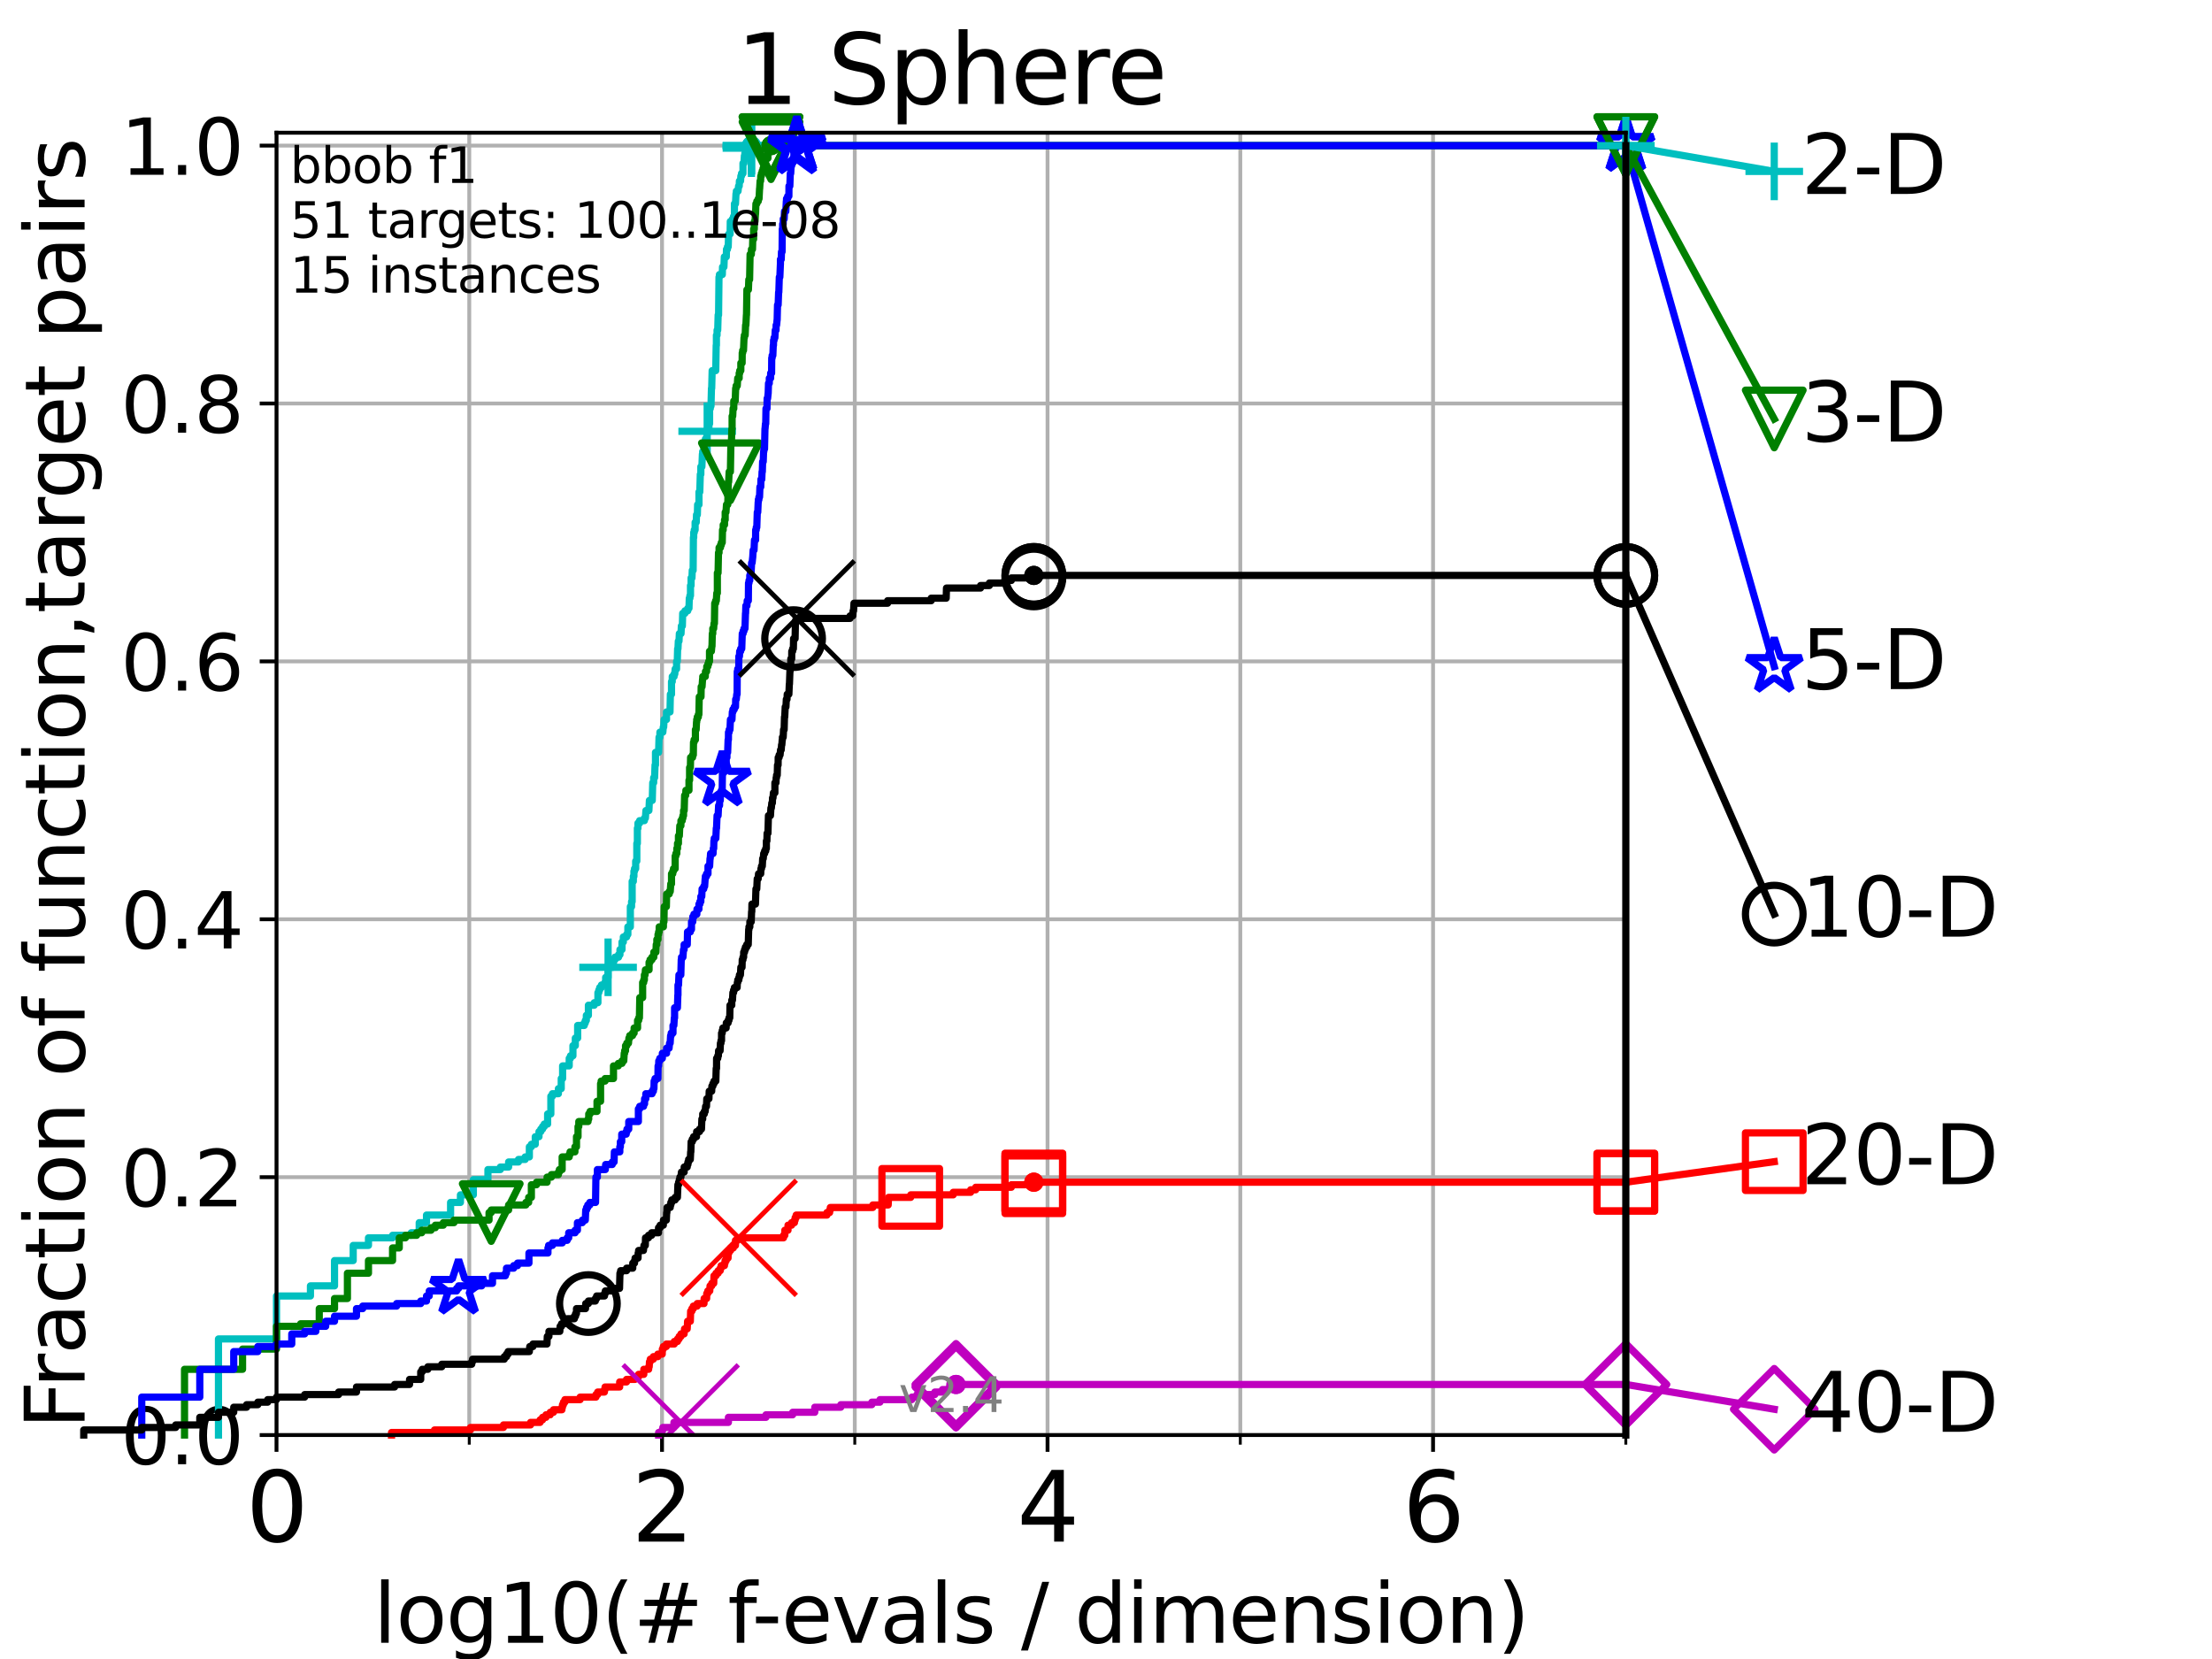 <?xml version="1.0" encoding="utf-8" standalone="no"?>
<!DOCTYPE svg PUBLIC "-//W3C//DTD SVG 1.1//EN"
  "http://www.w3.org/Graphics/SVG/1.1/DTD/svg11.dtd">
<svg height="345.6pt" version="1.1" viewBox="0 0 460.8 345.6" width="460.8pt" xmlns="http://www.w3.org/2000/svg" xmlns:xlink="http://www.w3.org/1999/xlink">
 <defs>
  <style type="text/css">*{stroke-linecap:butt;stroke-linejoin:round;}</style>
 </defs>
 <g id="figure_1">
  <g id="patch_1">
   <path d="M 0 345.6 
L 460.8 345.6 
L 460.8 0 
L 0 0 
z
" style="fill:#ffffff;"/>
  </g>
  <g id="axes_1">
   <g id="patch_2">
    <path d="M 57.6 298.944 
L 338.688 298.944 
L 338.688 27.648 
L 57.6 27.648 
z
" style="fill:#ffffff;"/>
   </g>
   <g id="matplotlib.axis_1">
    <g id="xtick_1">
     <g id="line2d_1">
      <path clip-path="url(#p07e56a715f)" d="M 57.6 298.944 
L 57.6 27.648 
" style="fill:none;stroke:#b0b0b0;stroke-linecap:square;stroke-width:0.8;"/>
     </g>
     <g id="line2d_2">
      <defs>
       <path d="M 0 0 
L 0 3.5 
" id="m6d0b1c3bc0" style="stroke:#000000;stroke-width:0.8;"/>
      </defs>
      <g>
       <use style="stroke:#000000;stroke-width:0.8;" x="57.6" xlink:href="#m6d0b1c3bc0" y="298.944"/>
      </g>
     </g>
     <g id="text_1">
      <!-- 0 -->
      <g transform="translate(51.237 321.141)scale(0.2 -0.2)">
       <defs>
        <path d="M 2034 4250 
Q 1547 4250 1301 3770 
Q 1056 3291 1056 2328 
Q 1056 1369 1301 889 
Q 1547 409 2034 409 
Q 2525 409 2770 889 
Q 3016 1369 3016 2328 
Q 3016 3291 2770 3770 
Q 2525 4250 2034 4250 
z
M 2034 4750 
Q 2819 4750 3233 4129 
Q 3647 3509 3647 2328 
Q 3647 1150 3233 529 
Q 2819 -91 2034 -91 
Q 1250 -91 836 529 
Q 422 1150 422 2328 
Q 422 3509 836 4129 
Q 1250 4750 2034 4750 
z
" id="DejaVuSans-30" transform="scale(0.016)"/>
       </defs>
       <use xlink:href="#DejaVuSans-30"/>
      </g>
     </g>
    </g>
    <g id="xtick_2">
     <g id="line2d_3">
      <path clip-path="url(#p07e56a715f)" d="M 137.911 298.944 
L 137.911 27.648 
" style="fill:none;stroke:#b0b0b0;stroke-linecap:square;stroke-width:0.8;"/>
     </g>
     <g id="line2d_4">
      <g>
       <use style="stroke:#000000;stroke-width:0.8;" x="137.911" xlink:href="#m6d0b1c3bc0" y="298.944"/>
      </g>
     </g>
     <g id="text_2">
      <!-- 2 -->
      <g transform="translate(131.548 321.141)scale(0.2 -0.2)">
       <defs>
        <path d="M 1228 531 
L 3431 531 
L 3431 0 
L 469 0 
L 469 531 
Q 828 903 1448 1529 
Q 2069 2156 2228 2338 
Q 2531 2678 2651 2914 
Q 2772 3150 2772 3378 
Q 2772 3750 2511 3984 
Q 2250 4219 1831 4219 
Q 1534 4219 1204 4116 
Q 875 4013 500 3803 
L 500 4441 
Q 881 4594 1212 4672 
Q 1544 4750 1819 4750 
Q 2544 4750 2975 4387 
Q 3406 4025 3406 3419 
Q 3406 3131 3298 2873 
Q 3191 2616 2906 2266 
Q 2828 2175 2409 1742 
Q 1991 1309 1228 531 
z
" id="DejaVuSans-32" transform="scale(0.016)"/>
       </defs>
       <use xlink:href="#DejaVuSans-32"/>
      </g>
     </g>
    </g>
    <g id="xtick_3">
     <g id="line2d_5">
      <path clip-path="url(#p07e56a715f)" d="M 218.222 298.944 
L 218.222 27.648 
" style="fill:none;stroke:#b0b0b0;stroke-linecap:square;stroke-width:0.8;"/>
     </g>
     <g id="line2d_6">
      <g>
       <use style="stroke:#000000;stroke-width:0.8;" x="218.222" xlink:href="#m6d0b1c3bc0" y="298.944"/>
      </g>
     </g>
     <g id="text_3">
      <!-- 4 -->
      <g transform="translate(211.859 321.141)scale(0.2 -0.2)">
       <defs>
        <path d="M 2419 4116 
L 825 1625 
L 2419 1625 
L 2419 4116 
z
M 2253 4666 
L 3047 4666 
L 3047 1625 
L 3713 1625 
L 3713 1100 
L 3047 1100 
L 3047 0 
L 2419 0 
L 2419 1100 
L 313 1100 
L 313 1709 
L 2253 4666 
z
" id="DejaVuSans-34" transform="scale(0.016)"/>
       </defs>
       <use xlink:href="#DejaVuSans-34"/>
      </g>
     </g>
    </g>
    <g id="xtick_4">
     <g id="line2d_7">
      <path clip-path="url(#p07e56a715f)" d="M 298.533 298.944 
L 298.533 27.648 
" style="fill:none;stroke:#b0b0b0;stroke-linecap:square;stroke-width:0.8;"/>
     </g>
     <g id="line2d_8">
      <g>
       <use style="stroke:#000000;stroke-width:0.8;" x="298.533" xlink:href="#m6d0b1c3bc0" y="298.944"/>
      </g>
     </g>
     <g id="text_4">
      <!-- 6 -->
      <g transform="translate(292.17 321.141)scale(0.2 -0.2)">
       <defs>
        <path d="M 2113 2584 
Q 1688 2584 1439 2293 
Q 1191 2003 1191 1497 
Q 1191 994 1439 701 
Q 1688 409 2113 409 
Q 2538 409 2786 701 
Q 3034 994 3034 1497 
Q 3034 2003 2786 2293 
Q 2538 2584 2113 2584 
z
M 3366 4563 
L 3366 3988 
Q 3128 4100 2886 4159 
Q 2644 4219 2406 4219 
Q 1781 4219 1451 3797 
Q 1122 3375 1075 2522 
Q 1259 2794 1537 2939 
Q 1816 3084 2150 3084 
Q 2853 3084 3261 2657 
Q 3669 2231 3669 1497 
Q 3669 778 3244 343 
Q 2819 -91 2113 -91 
Q 1303 -91 875 529 
Q 447 1150 447 2328 
Q 447 3434 972 4092 
Q 1497 4750 2381 4750 
Q 2619 4750 2861 4703 
Q 3103 4656 3366 4563 
z
" id="DejaVuSans-36" transform="scale(0.016)"/>
       </defs>
       <use xlink:href="#DejaVuSans-36"/>
      </g>
     </g>
    </g>
    <g id="xtick_5">
     <g id="line2d_9">
      <path clip-path="url(#p07e56a715f)" d="M 97.755 298.944 
L 97.755 27.648 
" style="fill:none;stroke:#b0b0b0;stroke-linecap:square;stroke-width:0.8;"/>
     </g>
     <g id="line2d_10">
      <defs>
       <path d="M 0 0 
L 0 2 
" id="m3920cef536" style="stroke:#000000;stroke-width:0.6;"/>
      </defs>
      <g>
       <use style="stroke:#000000;stroke-width:0.6;" x="97.755" xlink:href="#m3920cef536" y="298.944"/>
      </g>
     </g>
    </g>
    <g id="xtick_6">
     <g id="line2d_11">
      <path clip-path="url(#p07e56a715f)" d="M 178.066 298.944 
L 178.066 27.648 
" style="fill:none;stroke:#b0b0b0;stroke-linecap:square;stroke-width:0.8;"/>
     </g>
     <g id="line2d_12">
      <g>
       <use style="stroke:#000000;stroke-width:0.6;" x="178.066" xlink:href="#m3920cef536" y="298.944"/>
      </g>
     </g>
    </g>
    <g id="xtick_7">
     <g id="line2d_13">
      <path clip-path="url(#p07e56a715f)" d="M 258.377 298.944 
L 258.377 27.648 
" style="fill:none;stroke:#b0b0b0;stroke-linecap:square;stroke-width:0.8;"/>
     </g>
     <g id="line2d_14">
      <g>
       <use style="stroke:#000000;stroke-width:0.6;" x="258.377" xlink:href="#m3920cef536" y="298.944"/>
      </g>
     </g>
    </g>
    <g id="xtick_8">
     <g id="line2d_15">
      <path clip-path="url(#p07e56a715f)" d="M 338.688 298.944 
L 338.688 27.648 
" style="fill:none;stroke:#b0b0b0;stroke-linecap:square;stroke-width:0.8;"/>
     </g>
     <g id="line2d_16">
      <g>
       <use style="stroke:#000000;stroke-width:0.6;" x="338.688" xlink:href="#m3920cef536" y="298.944"/>
      </g>
     </g>
    </g>
    <g id="text_5">
     <!-- log10(# f-evals / dimension) -->
     <g transform="translate(77.764 342.218)scale(0.17 -0.17)">
      <defs>
       <path d="M 603 4863 
L 1178 4863 
L 1178 0 
L 603 0 
L 603 4863 
z
" id="DejaVuSans-6c" transform="scale(0.016)"/>
       <path d="M 1959 3097 
Q 1497 3097 1228 2736 
Q 959 2375 959 1747 
Q 959 1119 1226 758 
Q 1494 397 1959 397 
Q 2419 397 2687 759 
Q 2956 1122 2956 1747 
Q 2956 2369 2687 2733 
Q 2419 3097 1959 3097 
z
M 1959 3584 
Q 2709 3584 3137 3096 
Q 3566 2609 3566 1747 
Q 3566 888 3137 398 
Q 2709 -91 1959 -91 
Q 1206 -91 779 398 
Q 353 888 353 1747 
Q 353 2609 779 3096 
Q 1206 3584 1959 3584 
z
" id="DejaVuSans-6f" transform="scale(0.016)"/>
       <path d="M 2906 1791 
Q 2906 2416 2648 2759 
Q 2391 3103 1925 3103 
Q 1463 3103 1205 2759 
Q 947 2416 947 1791 
Q 947 1169 1205 825 
Q 1463 481 1925 481 
Q 2391 481 2648 825 
Q 2906 1169 2906 1791 
z
M 3481 434 
Q 3481 -459 3084 -895 
Q 2688 -1331 1869 -1331 
Q 1566 -1331 1297 -1286 
Q 1028 -1241 775 -1147 
L 775 -588 
Q 1028 -725 1275 -790 
Q 1522 -856 1778 -856 
Q 2344 -856 2625 -561 
Q 2906 -266 2906 331 
L 2906 616 
Q 2728 306 2450 153 
Q 2172 0 1784 0 
Q 1141 0 747 490 
Q 353 981 353 1791 
Q 353 2603 747 3093 
Q 1141 3584 1784 3584 
Q 2172 3584 2450 3431 
Q 2728 3278 2906 2969 
L 2906 3500 
L 3481 3500 
L 3481 434 
z
" id="DejaVuSans-67" transform="scale(0.016)"/>
       <path d="M 794 531 
L 1825 531 
L 1825 4091 
L 703 3866 
L 703 4441 
L 1819 4666 
L 2450 4666 
L 2450 531 
L 3481 531 
L 3481 0 
L 794 0 
L 794 531 
z
" id="DejaVuSans-31" transform="scale(0.016)"/>
       <path d="M 1984 4856 
Q 1566 4138 1362 3434 
Q 1159 2731 1159 2009 
Q 1159 1288 1364 580 
Q 1569 -128 1984 -844 
L 1484 -844 
Q 1016 -109 783 600 
Q 550 1309 550 2009 
Q 550 2706 781 3412 
Q 1013 4119 1484 4856 
L 1984 4856 
z
" id="DejaVuSans-28" transform="scale(0.016)"/>
       <path d="M 3272 2816 
L 2363 2816 
L 2100 1772 
L 3016 1772 
L 3272 2816 
z
M 2803 4594 
L 2478 3297 
L 3391 3297 
L 3719 4594 
L 4219 4594 
L 3897 3297 
L 4872 3297 
L 4872 2816 
L 3775 2816 
L 3519 1772 
L 4513 1772 
L 4513 1294 
L 3397 1294 
L 3072 0 
L 2572 0 
L 2894 1294 
L 1978 1294 
L 1656 0 
L 1153 0 
L 1478 1294 
L 494 1294 
L 494 1772 
L 1594 1772 
L 1856 2816 
L 850 2816 
L 850 3297 
L 1978 3297 
L 2297 4594 
L 2803 4594 
z
" id="DejaVuSans-23" transform="scale(0.016)"/>
       <path id="DejaVuSans-20" transform="scale(0.016)"/>
       <path d="M 2375 4863 
L 2375 4384 
L 1825 4384 
Q 1516 4384 1395 4259 
Q 1275 4134 1275 3809 
L 1275 3500 
L 2222 3500 
L 2222 3053 
L 1275 3053 
L 1275 0 
L 697 0 
L 697 3053 
L 147 3053 
L 147 3500 
L 697 3500 
L 697 3744 
Q 697 4328 969 4595 
Q 1241 4863 1831 4863 
L 2375 4863 
z
" id="DejaVuSans-66" transform="scale(0.016)"/>
       <path d="M 313 2009 
L 1997 2009 
L 1997 1497 
L 313 1497 
L 313 2009 
z
" id="DejaVuSans-2d" transform="scale(0.016)"/>
       <path d="M 3597 1894 
L 3597 1613 
L 953 1613 
Q 991 1019 1311 708 
Q 1631 397 2203 397 
Q 2534 397 2845 478 
Q 3156 559 3463 722 
L 3463 178 
Q 3153 47 2828 -22 
Q 2503 -91 2169 -91 
Q 1331 -91 842 396 
Q 353 884 353 1716 
Q 353 2575 817 3079 
Q 1281 3584 2069 3584 
Q 2775 3584 3186 3129 
Q 3597 2675 3597 1894 
z
M 3022 2063 
Q 3016 2534 2758 2815 
Q 2500 3097 2075 3097 
Q 1594 3097 1305 2825 
Q 1016 2553 972 2059 
L 3022 2063 
z
" id="DejaVuSans-65" transform="scale(0.016)"/>
       <path d="M 191 3500 
L 800 3500 
L 1894 563 
L 2988 3500 
L 3597 3500 
L 2284 0 
L 1503 0 
L 191 3500 
z
" id="DejaVuSans-76" transform="scale(0.016)"/>
       <path d="M 2194 1759 
Q 1497 1759 1228 1600 
Q 959 1441 959 1056 
Q 959 750 1161 570 
Q 1363 391 1709 391 
Q 2188 391 2477 730 
Q 2766 1069 2766 1631 
L 2766 1759 
L 2194 1759 
z
M 3341 1997 
L 3341 0 
L 2766 0 
L 2766 531 
Q 2569 213 2275 61 
Q 1981 -91 1556 -91 
Q 1019 -91 701 211 
Q 384 513 384 1019 
Q 384 1609 779 1909 
Q 1175 2209 1959 2209 
L 2766 2209 
L 2766 2266 
Q 2766 2663 2505 2880 
Q 2244 3097 1772 3097 
Q 1472 3097 1187 3025 
Q 903 2953 641 2809 
L 641 3341 
Q 956 3463 1253 3523 
Q 1550 3584 1831 3584 
Q 2591 3584 2966 3190 
Q 3341 2797 3341 1997 
z
" id="DejaVuSans-61" transform="scale(0.016)"/>
       <path d="M 2834 3397 
L 2834 2853 
Q 2591 2978 2328 3040 
Q 2066 3103 1784 3103 
Q 1356 3103 1142 2972 
Q 928 2841 928 2578 
Q 928 2378 1081 2264 
Q 1234 2150 1697 2047 
L 1894 2003 
Q 2506 1872 2764 1633 
Q 3022 1394 3022 966 
Q 3022 478 2636 193 
Q 2250 -91 1575 -91 
Q 1294 -91 989 -36 
Q 684 19 347 128 
L 347 722 
Q 666 556 975 473 
Q 1284 391 1588 391 
Q 1994 391 2212 530 
Q 2431 669 2431 922 
Q 2431 1156 2273 1281 
Q 2116 1406 1581 1522 
L 1381 1569 
Q 847 1681 609 1914 
Q 372 2147 372 2553 
Q 372 3047 722 3315 
Q 1072 3584 1716 3584 
Q 2034 3584 2315 3537 
Q 2597 3491 2834 3397 
z
" id="DejaVuSans-73" transform="scale(0.016)"/>
       <path d="M 1625 4666 
L 2156 4666 
L 531 -594 
L 0 -594 
L 1625 4666 
z
" id="DejaVuSans-2f" transform="scale(0.016)"/>
       <path d="M 2906 2969 
L 2906 4863 
L 3481 4863 
L 3481 0 
L 2906 0 
L 2906 525 
Q 2725 213 2448 61 
Q 2172 -91 1784 -91 
Q 1150 -91 751 415 
Q 353 922 353 1747 
Q 353 2572 751 3078 
Q 1150 3584 1784 3584 
Q 2172 3584 2448 3432 
Q 2725 3281 2906 2969 
z
M 947 1747 
Q 947 1113 1208 752 
Q 1469 391 1925 391 
Q 2381 391 2643 752 
Q 2906 1113 2906 1747 
Q 2906 2381 2643 2742 
Q 2381 3103 1925 3103 
Q 1469 3103 1208 2742 
Q 947 2381 947 1747 
z
" id="DejaVuSans-64" transform="scale(0.016)"/>
       <path d="M 603 3500 
L 1178 3500 
L 1178 0 
L 603 0 
L 603 3500 
z
M 603 4863 
L 1178 4863 
L 1178 4134 
L 603 4134 
L 603 4863 
z
" id="DejaVuSans-69" transform="scale(0.016)"/>
       <path d="M 3328 2828 
Q 3544 3216 3844 3400 
Q 4144 3584 4550 3584 
Q 5097 3584 5394 3201 
Q 5691 2819 5691 2113 
L 5691 0 
L 5113 0 
L 5113 2094 
Q 5113 2597 4934 2840 
Q 4756 3084 4391 3084 
Q 3944 3084 3684 2787 
Q 3425 2491 3425 1978 
L 3425 0 
L 2847 0 
L 2847 2094 
Q 2847 2600 2669 2842 
Q 2491 3084 2119 3084 
Q 1678 3084 1418 2786 
Q 1159 2488 1159 1978 
L 1159 0 
L 581 0 
L 581 3500 
L 1159 3500 
L 1159 2956 
Q 1356 3278 1631 3431 
Q 1906 3584 2284 3584 
Q 2666 3584 2933 3390 
Q 3200 3197 3328 2828 
z
" id="DejaVuSans-6d" transform="scale(0.016)"/>
       <path d="M 3513 2113 
L 3513 0 
L 2938 0 
L 2938 2094 
Q 2938 2591 2744 2837 
Q 2550 3084 2163 3084 
Q 1697 3084 1428 2787 
Q 1159 2491 1159 1978 
L 1159 0 
L 581 0 
L 581 3500 
L 1159 3500 
L 1159 2956 
Q 1366 3272 1645 3428 
Q 1925 3584 2291 3584 
Q 2894 3584 3203 3211 
Q 3513 2838 3513 2113 
z
" id="DejaVuSans-6e" transform="scale(0.016)"/>
       <path d="M 513 4856 
L 1013 4856 
Q 1481 4119 1714 3412 
Q 1947 2706 1947 2009 
Q 1947 1309 1714 600 
Q 1481 -109 1013 -844 
L 513 -844 
Q 928 -128 1133 580 
Q 1338 1288 1338 2009 
Q 1338 2731 1133 3434 
Q 928 4138 513 4856 
z
" id="DejaVuSans-29" transform="scale(0.016)"/>
      </defs>
      <use xlink:href="#DejaVuSans-6c"/>
      <use x="27.783" xlink:href="#DejaVuSans-6f"/>
      <use x="88.965" xlink:href="#DejaVuSans-67"/>
      <use x="152.441" xlink:href="#DejaVuSans-31"/>
      <use x="216.064" xlink:href="#DejaVuSans-30"/>
      <use x="279.688" xlink:href="#DejaVuSans-28"/>
      <use x="318.701" xlink:href="#DejaVuSans-23"/>
      <use x="402.49" xlink:href="#DejaVuSans-20"/>
      <use x="434.277" xlink:href="#DejaVuSans-66"/>
      <use x="463.982" xlink:href="#DejaVuSans-2d"/>
      <use x="500.066" xlink:href="#DejaVuSans-65"/>
      <use x="561.59" xlink:href="#DejaVuSans-76"/>
      <use x="620.77" xlink:href="#DejaVuSans-61"/>
      <use x="682.049" xlink:href="#DejaVuSans-6c"/>
      <use x="709.832" xlink:href="#DejaVuSans-73"/>
      <use x="761.932" xlink:href="#DejaVuSans-20"/>
      <use x="793.719" xlink:href="#DejaVuSans-2f"/>
      <use x="827.41" xlink:href="#DejaVuSans-20"/>
      <use x="859.197" xlink:href="#DejaVuSans-64"/>
      <use x="922.674" xlink:href="#DejaVuSans-69"/>
      <use x="950.457" xlink:href="#DejaVuSans-6d"/>
      <use x="1047.869" xlink:href="#DejaVuSans-65"/>
      <use x="1109.393" xlink:href="#DejaVuSans-6e"/>
      <use x="1172.771" xlink:href="#DejaVuSans-73"/>
      <use x="1224.871" xlink:href="#DejaVuSans-69"/>
      <use x="1252.654" xlink:href="#DejaVuSans-6f"/>
      <use x="1313.836" xlink:href="#DejaVuSans-6e"/>
      <use x="1377.215" xlink:href="#DejaVuSans-29"/>
     </g>
    </g>
   </g>
   <g id="matplotlib.axis_2">
    <g id="ytick_1">
     <g id="line2d_17">
      <path clip-path="url(#p07e56a715f)" d="M 57.6 298.944 
L 338.688 298.944 
" style="fill:none;stroke:#b0b0b0;stroke-linecap:square;stroke-width:0.8;"/>
     </g>
     <g id="line2d_18">
      <defs>
       <path d="M 0 0 
L -3.5 0 
" id="me295915f51" style="stroke:#000000;stroke-width:0.8;"/>
      </defs>
      <g>
       <use style="stroke:#000000;stroke-width:0.8;" x="57.6" xlink:href="#me295915f51" y="298.944"/>
      </g>
     </g>
     <g id="text_6">
      <!-- 0.0 -->
      <g transform="translate(25.155 305.023)scale(0.16 -0.16)">
       <defs>
        <path d="M 684 794 
L 1344 794 
L 1344 0 
L 684 0 
L 684 794 
z
" id="DejaVuSans-2e" transform="scale(0.016)"/>
       </defs>
       <use xlink:href="#DejaVuSans-30"/>
       <use x="63.623" xlink:href="#DejaVuSans-2e"/>
       <use x="95.41" xlink:href="#DejaVuSans-30"/>
      </g>
     </g>
    </g>
    <g id="ytick_2">
     <g id="line2d_19">
      <path clip-path="url(#p07e56a715f)" d="M 57.6 245.222 
L 338.688 245.222 
" style="fill:none;stroke:#b0b0b0;stroke-linecap:square;stroke-width:0.8;"/>
     </g>
     <g id="line2d_20">
      <g>
       <use style="stroke:#000000;stroke-width:0.8;" x="57.6" xlink:href="#me295915f51" y="245.222"/>
      </g>
     </g>
     <g id="text_7">
      <!-- 0.2 -->
      <g transform="translate(25.155 251.301)scale(0.16 -0.16)">
       <use xlink:href="#DejaVuSans-30"/>
       <use x="63.623" xlink:href="#DejaVuSans-2e"/>
       <use x="95.41" xlink:href="#DejaVuSans-32"/>
      </g>
     </g>
    </g>
    <g id="ytick_3">
     <g id="line2d_21">
      <path clip-path="url(#p07e56a715f)" d="M 57.6 191.5 
L 338.688 191.5 
" style="fill:none;stroke:#b0b0b0;stroke-linecap:square;stroke-width:0.8;"/>
     </g>
     <g id="line2d_22">
      <g>
       <use style="stroke:#000000;stroke-width:0.8;" x="57.6" xlink:href="#me295915f51" y="191.5"/>
      </g>
     </g>
     <g id="text_8">
      <!-- 0.4 -->
      <g transform="translate(25.155 197.579)scale(0.16 -0.16)">
       <use xlink:href="#DejaVuSans-30"/>
       <use x="63.623" xlink:href="#DejaVuSans-2e"/>
       <use x="95.41" xlink:href="#DejaVuSans-34"/>
      </g>
     </g>
    </g>
    <g id="ytick_4">
     <g id="line2d_23">
      <path clip-path="url(#p07e56a715f)" d="M 57.6 137.778 
L 338.688 137.778 
" style="fill:none;stroke:#b0b0b0;stroke-linecap:square;stroke-width:0.8;"/>
     </g>
     <g id="line2d_24">
      <g>
       <use style="stroke:#000000;stroke-width:0.8;" x="57.6" xlink:href="#me295915f51" y="137.778"/>
      </g>
     </g>
     <g id="text_9">
      <!-- 0.6 -->
      <g transform="translate(25.155 143.857)scale(0.16 -0.16)">
       <use xlink:href="#DejaVuSans-30"/>
       <use x="63.623" xlink:href="#DejaVuSans-2e"/>
       <use x="95.41" xlink:href="#DejaVuSans-36"/>
      </g>
     </g>
    </g>
    <g id="ytick_5">
     <g id="line2d_25">
      <path clip-path="url(#p07e56a715f)" d="M 57.6 84.056 
L 338.688 84.056 
" style="fill:none;stroke:#b0b0b0;stroke-linecap:square;stroke-width:0.8;"/>
     </g>
     <g id="line2d_26">
      <g>
       <use style="stroke:#000000;stroke-width:0.8;" x="57.6" xlink:href="#me295915f51" y="84.056"/>
      </g>
     </g>
     <g id="text_10">
      <!-- 0.8 -->
      <g transform="translate(25.155 90.135)scale(0.16 -0.16)">
       <defs>
        <path d="M 2034 2216 
Q 1584 2216 1326 1975 
Q 1069 1734 1069 1313 
Q 1069 891 1326 650 
Q 1584 409 2034 409 
Q 2484 409 2743 651 
Q 3003 894 3003 1313 
Q 3003 1734 2745 1975 
Q 2488 2216 2034 2216 
z
M 1403 2484 
Q 997 2584 770 2862 
Q 544 3141 544 3541 
Q 544 4100 942 4425 
Q 1341 4750 2034 4750 
Q 2731 4750 3128 4425 
Q 3525 4100 3525 3541 
Q 3525 3141 3298 2862 
Q 3072 2584 2669 2484 
Q 3125 2378 3379 2068 
Q 3634 1759 3634 1313 
Q 3634 634 3220 271 
Q 2806 -91 2034 -91 
Q 1263 -91 848 271 
Q 434 634 434 1313 
Q 434 1759 690 2068 
Q 947 2378 1403 2484 
z
M 1172 3481 
Q 1172 3119 1398 2916 
Q 1625 2713 2034 2713 
Q 2441 2713 2670 2916 
Q 2900 3119 2900 3481 
Q 2900 3844 2670 4047 
Q 2441 4250 2034 4250 
Q 1625 4250 1398 4047 
Q 1172 3844 1172 3481 
z
" id="DejaVuSans-38" transform="scale(0.016)"/>
       </defs>
       <use xlink:href="#DejaVuSans-30"/>
       <use x="63.623" xlink:href="#DejaVuSans-2e"/>
       <use x="95.41" xlink:href="#DejaVuSans-38"/>
      </g>
     </g>
    </g>
    <g id="ytick_6">
     <g id="line2d_27">
      <path clip-path="url(#p07e56a715f)" d="M 57.6 30.334 
L 338.688 30.334 
" style="fill:none;stroke:#b0b0b0;stroke-linecap:square;stroke-width:0.8;"/>
     </g>
     <g id="line2d_28">
      <g>
       <use style="stroke:#000000;stroke-width:0.8;" x="57.6" xlink:href="#me295915f51" y="30.334"/>
      </g>
     </g>
     <g id="text_11">
      <!-- 1.0 -->
      <g transform="translate(25.155 36.413)scale(0.16 -0.16)">
       <use xlink:href="#DejaVuSans-31"/>
       <use x="63.623" xlink:href="#DejaVuSans-2e"/>
       <use x="95.41" xlink:href="#DejaVuSans-30"/>
      </g>
     </g>
    </g>
    <g id="text_12">
     <!-- Fraction of function,target pairs -->
     <g transform="translate(17.62 297.681)rotate(-90)scale(0.17 -0.17)">
      <defs>
       <path d="M 628 4666 
L 3309 4666 
L 3309 4134 
L 1259 4134 
L 1259 2759 
L 3109 2759 
L 3109 2228 
L 1259 2228 
L 1259 0 
L 628 0 
L 628 4666 
z
" id="DejaVuSans-46" transform="scale(0.016)"/>
       <path d="M 2631 2963 
Q 2534 3019 2420 3045 
Q 2306 3072 2169 3072 
Q 1681 3072 1420 2755 
Q 1159 2438 1159 1844 
L 1159 0 
L 581 0 
L 581 3500 
L 1159 3500 
L 1159 2956 
Q 1341 3275 1631 3429 
Q 1922 3584 2338 3584 
Q 2397 3584 2469 3576 
Q 2541 3569 2628 3553 
L 2631 2963 
z
" id="DejaVuSans-72" transform="scale(0.016)"/>
       <path d="M 3122 3366 
L 3122 2828 
Q 2878 2963 2633 3030 
Q 2388 3097 2138 3097 
Q 1578 3097 1268 2742 
Q 959 2388 959 1747 
Q 959 1106 1268 751 
Q 1578 397 2138 397 
Q 2388 397 2633 464 
Q 2878 531 3122 666 
L 3122 134 
Q 2881 22 2623 -34 
Q 2366 -91 2075 -91 
Q 1284 -91 818 406 
Q 353 903 353 1747 
Q 353 2603 823 3093 
Q 1294 3584 2113 3584 
Q 2378 3584 2631 3529 
Q 2884 3475 3122 3366 
z
" id="DejaVuSans-63" transform="scale(0.016)"/>
       <path d="M 1172 4494 
L 1172 3500 
L 2356 3500 
L 2356 3053 
L 1172 3053 
L 1172 1153 
Q 1172 725 1289 603 
Q 1406 481 1766 481 
L 2356 481 
L 2356 0 
L 1766 0 
Q 1100 0 847 248 
Q 594 497 594 1153 
L 594 3053 
L 172 3053 
L 172 3500 
L 594 3500 
L 594 4494 
L 1172 4494 
z
" id="DejaVuSans-74" transform="scale(0.016)"/>
       <path d="M 544 1381 
L 544 3500 
L 1119 3500 
L 1119 1403 
Q 1119 906 1312 657 
Q 1506 409 1894 409 
Q 2359 409 2629 706 
Q 2900 1003 2900 1516 
L 2900 3500 
L 3475 3500 
L 3475 0 
L 2900 0 
L 2900 538 
Q 2691 219 2414 64 
Q 2138 -91 1772 -91 
Q 1169 -91 856 284 
Q 544 659 544 1381 
z
M 1991 3584 
L 1991 3584 
z
" id="DejaVuSans-75" transform="scale(0.016)"/>
       <path d="M 750 794 
L 1409 794 
L 1409 256 
L 897 -744 
L 494 -744 
L 750 256 
L 750 794 
z
" id="DejaVuSans-2c" transform="scale(0.016)"/>
       <path d="M 1159 525 
L 1159 -1331 
L 581 -1331 
L 581 3500 
L 1159 3500 
L 1159 2969 
Q 1341 3281 1617 3432 
Q 1894 3584 2278 3584 
Q 2916 3584 3314 3078 
Q 3713 2572 3713 1747 
Q 3713 922 3314 415 
Q 2916 -91 2278 -91 
Q 1894 -91 1617 61 
Q 1341 213 1159 525 
z
M 3116 1747 
Q 3116 2381 2855 2742 
Q 2594 3103 2138 3103 
Q 1681 3103 1420 2742 
Q 1159 2381 1159 1747 
Q 1159 1113 1420 752 
Q 1681 391 2138 391 
Q 2594 391 2855 752 
Q 3116 1113 3116 1747 
z
" id="DejaVuSans-70" transform="scale(0.016)"/>
      </defs>
      <use xlink:href="#DejaVuSans-46"/>
      <use x="50.27" xlink:href="#DejaVuSans-72"/>
      <use x="91.383" xlink:href="#DejaVuSans-61"/>
      <use x="152.662" xlink:href="#DejaVuSans-63"/>
      <use x="207.643" xlink:href="#DejaVuSans-74"/>
      <use x="246.852" xlink:href="#DejaVuSans-69"/>
      <use x="274.635" xlink:href="#DejaVuSans-6f"/>
      <use x="335.816" xlink:href="#DejaVuSans-6e"/>
      <use x="399.195" xlink:href="#DejaVuSans-20"/>
      <use x="430.982" xlink:href="#DejaVuSans-6f"/>
      <use x="492.164" xlink:href="#DejaVuSans-66"/>
      <use x="527.369" xlink:href="#DejaVuSans-20"/>
      <use x="559.156" xlink:href="#DejaVuSans-66"/>
      <use x="594.361" xlink:href="#DejaVuSans-75"/>
      <use x="657.74" xlink:href="#DejaVuSans-6e"/>
      <use x="721.119" xlink:href="#DejaVuSans-63"/>
      <use x="776.1" xlink:href="#DejaVuSans-74"/>
      <use x="815.309" xlink:href="#DejaVuSans-69"/>
      <use x="843.092" xlink:href="#DejaVuSans-6f"/>
      <use x="904.273" xlink:href="#DejaVuSans-6e"/>
      <use x="967.652" xlink:href="#DejaVuSans-2c"/>
      <use x="999.439" xlink:href="#DejaVuSans-74"/>
      <use x="1038.648" xlink:href="#DejaVuSans-61"/>
      <use x="1099.928" xlink:href="#DejaVuSans-72"/>
      <use x="1139.291" xlink:href="#DejaVuSans-67"/>
      <use x="1202.768" xlink:href="#DejaVuSans-65"/>
      <use x="1264.291" xlink:href="#DejaVuSans-74"/>
      <use x="1303.5" xlink:href="#DejaVuSans-20"/>
      <use x="1335.287" xlink:href="#DejaVuSans-70"/>
      <use x="1398.764" xlink:href="#DejaVuSans-61"/>
      <use x="1460.043" xlink:href="#DejaVuSans-69"/>
      <use x="1487.826" xlink:href="#DejaVuSans-72"/>
      <use x="1528.939" xlink:href="#DejaVuSans-73"/>
     </g>
    </g>
   </g>
   <g id="line2d_29">
    <defs>
     <path d="M 0 1.5 
C 0.398 1.5 0.779 1.342 1.061 1.061 
C 1.342 0.779 1.5 0.398 1.5 0 
C 1.5 -0.398 1.342 -0.779 1.061 -1.061 
C 0.779 -1.342 0.398 -1.5 0 -1.5 
C -0.398 -1.5 -0.779 -1.342 -1.061 -1.061 
C -1.342 -0.779 -1.5 -0.398 -1.5 0 
C -1.5 0.398 -1.342 0.779 -1.061 1.061 
C -0.779 1.342 -0.398 1.5 0 1.5 
z
" id="m9f30c51582" style="stroke:#00bfbf;"/>
    </defs>
    <g>
     <use style="fill:#00bfbf;stroke:#00bfbf;" x="156.539" xlink:href="#m9f30c51582" y="30.334"/>
     <use style="fill:#00bfbf;stroke:#00bfbf;" x="156.539" xlink:href="#m9f30c51582" y="30.334"/>
    </g>
   </g>
   <g id="line2d_30">
    <path d="M 45.512 298.944 
L 45.512 278.93 
L 57.6 278.93 
L 57.6 269.976 
L 64.671 269.976 
L 64.671 267.87 
L 69.688 267.87 
L 69.688 262.603 
L 73.579 262.603 
L 73.579 259.443 
L 76.759 259.443 
L 76.759 257.862 
L 81.776 257.862 
L 81.776 257.336 
L 85.667 257.336 
L 85.667 256.809 
L 87.33 256.809 
L 87.33 254.702 
L 88.847 254.702 
L 88.847 253.122 
L 93.864 253.122 
L 93.864 250.489 
L 95.918 250.489 
L 95.918 248.909 
L 98.606 248.909 
L 98.606 245.749 
L 101.647 245.749 
L 101.647 243.642 
L 104.235 243.642 
L 104.235 243.115 
L 105.952 243.115 
L 105.952 242.062 
L 108.006 242.062 
L 108.006 241.535 
L 109.402 241.535 
L 109.402 241.009 
L 110.274 241.009 
L 110.274 238.902 
L 110.694 238.902 
L 110.694 238.375 
L 111.506 238.375 
L 111.506 236.795 
L 112.281 236.795 
L 112.281 235.742 
L 112.656 235.742 
L 112.656 235.215 
L 113.023 235.215 
L 113.023 234.688 
L 113.383 234.688 
L 113.383 234.162 
L 114.08 234.162 
L 114.08 232.055 
L 114.751 232.055 
L 114.751 228.368 
L 115.077 228.368 
L 115.077 227.841 
L 116.323 227.841 
L 116.323 226.788 
L 116.914 226.788 
L 116.914 224.681 
L 117.203 224.681 
L 117.203 222.048 
L 118.577 222.048 
L 118.577 220.468 
L 118.839 220.468 
L 118.839 219.941 
L 119.352 219.941 
L 119.352 217.834 
L 119.85 217.834 
L 119.85 216.254 
L 120.335 216.254 
L 120.335 213.621 
L 121.712 213.621 
L 121.712 213.094 
L 121.931 213.094 
L 121.931 212.567 
L 122.148 212.567 
L 122.148 211.514 
L 122.573 211.514 
L 122.573 209.407 
L 123.791 209.407 
L 123.791 208.881 
L 124.557 208.881 
L 124.557 206.774 
L 124.744 206.774 
L 124.744 206.247 
L 124.928 206.247 
L 124.928 205.721 
L 125.292 205.721 
L 125.292 205.194 
L 125.996 205.194 
L 125.996 204.667 
L 126.168 204.667 
L 126.168 203.614 
L 126.674 203.614 
L 126.674 201.507 
L 127.643 201.507 
L 127.643 200.98 
L 127.799 200.98 
L 127.799 199.927 
L 128.108 199.927 
L 128.108 199.4 
L 128.856 199.4 
L 128.856 198.874 
L 129.147 198.874 
L 129.147 197.82 
L 129.574 197.82 
L 129.574 196.24 
L 129.853 196.24 
L 129.853 195.187 
L 130.532 195.187 
L 130.532 194.66 
L 130.796 194.66 
L 130.796 193.08 
L 131.313 193.08 
L 131.313 188.867 
L 131.566 188.867 
L 131.566 187.813 
L 131.691 187.813 
L 131.691 183.6 
L 131.938 183.6 
L 131.938 182.546 
L 132.06 182.546 
L 132.06 181.493 
L 132.182 181.493 
L 132.182 180.966 
L 132.423 180.966 
L 132.423 179.386 
L 132.66 179.386 
L 132.66 175.699 
L 132.777 175.699 
L 132.777 172.539 
L 132.894 172.539 
L 132.894 171.486 
L 133.239 171.486 
L 133.239 170.959 
L 134.236 170.959 
L 134.236 170.433 
L 134.45 170.433 
L 134.556 168.853 
L 135.179 168.853 
L 135.281 166.746 
L 135.879 166.746 
L 135.976 163.059 
L 136.17 163.059 
L 136.17 162.006 
L 136.362 162.006 
L 136.457 159.372 
L 136.551 159.372 
L 136.551 156.739 
L 137.199 156.739 
L 137.29 153.579 
L 137.469 153.579 
L 137.469 152.525 
L 138.084 152.525 
L 138.171 151.472 
L 138.256 151.472 
L 138.341 149.892 
L 138.845 149.892 
L 138.845 148.312 
L 139.573 148.312 
L 139.652 144.625 
L 139.887 144.625 
L 139.887 141.992 
L 140.042 141.992 
L 140.042 140.938 
L 140.424 140.938 
L 140.424 140.411 
L 140.574 140.411 
L 140.649 139.358 
L 140.944 139.358 
L 140.944 137.778 
L 141.09 137.778 
L 141.163 135.145 
L 141.235 135.145 
L 141.307 133.565 
L 141.45 133.565 
L 141.521 131.985 
L 141.872 131.985 
L 141.941 130.404 
L 142.148 130.404 
L 142.216 127.771 
L 142.686 127.771 
L 142.686 127.244 
L 143.273 127.244 
L 143.273 126.718 
L 143.528 126.718 
L 143.591 124.611 
L 143.716 124.611 
L 143.716 124.084 
L 143.841 124.084 
L 143.841 121.977 
L 143.965 121.977 
L 143.965 120.397 
L 144.148 120.397 
L 144.209 118.817 
L 144.391 118.817 
L 144.451 111.97 
L 144.511 111.97 
L 144.511 110.917 
L 144.63 110.917 
L 144.63 110.39 
L 144.807 110.39 
L 144.807 108.81 
L 145.04 108.81 
L 145.098 107.23 
L 145.27 107.23 
L 145.327 105.124 
L 145.61 105.124 
L 145.61 102.49 
L 145.777 102.49 
L 145.888 98.803 
L 145.998 98.803 
L 145.998 97.223 
L 146.216 97.223 
L 146.324 94.59 
L 146.378 94.59 
L 146.378 94.063 
L 146.697 94.063 
L 146.697 93.536 
L 146.854 93.536 
L 146.958 91.43 
L 147.216 91.43 
L 147.318 89.85 
L 147.62 89.85 
L 147.72 88.27 
L 147.819 88.27 
L 147.819 85.109 
L 147.967 85.109 
L 147.967 84.583 
L 148.113 84.583 
L 148.21 80.896 
L 148.258 80.896 
L 148.354 77.209 
L 149.104 77.209 
L 149.196 71.942 
L 149.241 71.942 
L 149.241 69.836 
L 149.378 69.836 
L 149.378 68.782 
L 149.513 68.782 
L 149.602 65.622 
L 149.691 65.622 
L 149.779 57.722 
L 149.868 57.722 
L 149.868 57.195 
L 150.472 57.195 
L 150.514 55.615 
L 150.808 55.615 
L 150.891 53.508 
L 151.301 53.508 
L 151.341 51.928 
L 151.542 51.928 
L 151.542 51.402 
L 151.701 51.402 
L 151.779 48.768 
L 152.092 48.768 
L 152.13 46.135 
L 152.587 46.135 
L 152.587 45.608 
L 152.811 45.608 
L 152.811 45.081 
L 152.996 45.081 
L 152.996 42.448 
L 153.215 42.448 
L 153.323 40.341 
L 153.395 40.341 
L 153.395 39.814 
L 153.75 39.814 
L 153.855 38.761 
L 153.995 38.761 
L 154.029 37.708 
L 154.27 37.708 
L 154.338 36.654 
L 154.473 36.654 
L 154.473 36.128 
L 154.774 36.128 
L 154.774 34.021 
L 154.972 34.021 
L 155.07 32.441 
L 155.168 32.441 
L 155.168 31.914 
L 155.297 31.914 
L 155.297 31.387 
L 156.114 31.387 
L 156.114 30.861 
L 156.539 30.861 
L 156.539 30.334 
L 338.688 30.334 
L 338.688 30.334 
" style="fill:none;stroke:#00bfbf;stroke-linecap:square;stroke-width:1.5;"/>
   </g>
   <g id="line2d_31">
    <defs>
     <path d="M -6 0 
L 6 0 
M 0 6 
L 0 -6 
" id="m847c66d403" style="stroke:#00bfbf;stroke-width:1.5;"/>
    </defs>
    <g>
     <use style="fill-opacity:0;stroke:#00bfbf;stroke-width:1.5;" x="126.674" xlink:href="#m847c66d403" y="201.507"/>
     <use style="fill-opacity:0;stroke:#00bfbf;stroke-width:1.5;" x="147.318" xlink:href="#m847c66d403" y="89.85"/>
     <use style="fill-opacity:0;stroke:#00bfbf;stroke-width:1.5;" x="156.539" xlink:href="#m847c66d403" y="30.861"/>
     <use style="fill-opacity:0;stroke:#00bfbf;stroke-width:1.5;" x="156.539" xlink:href="#m847c66d403" y="30.334"/>
     <use style="fill-opacity:0;stroke:#00bfbf;stroke-width:1.5;" x="156.539" xlink:href="#m847c66d403" y="30.334"/>
     <use style="fill-opacity:0;stroke:#00bfbf;stroke-width:1.5;" x="338.688" xlink:href="#m847c66d403" y="30.334"/>
    </g>
   </g>
   <g id="line2d_32">
    <path style="fill:none;stroke:#00bfbf;stroke-linecap:square;stroke-width:1.5;"/>
    <g/>
   </g>
   <g id="line2d_33">
    <defs>
     <path d="M 0 1.5 
C 0.398 1.5 0.779 1.342 1.061 1.061 
C 1.342 0.779 1.5 0.398 1.5 0 
C 1.5 -0.398 1.342 -0.779 1.061 -1.061 
C 0.779 -1.342 0.398 -1.5 0 -1.5 
C -0.398 -1.5 -0.779 -1.342 -1.061 -1.061 
C -1.342 -0.779 -1.5 -0.398 -1.5 0 
C -1.5 0.398 -1.342 0.779 -1.061 1.061 
C -0.779 1.342 -0.398 1.5 0 1.5 
z
" id="m3d3ef9e95b" style="stroke:#008000;"/>
    </defs>
    <g>
     <use style="fill:#008000;stroke:#008000;" x="160.617" xlink:href="#m3d3ef9e95b" y="30.334"/>
     <use style="fill:#008000;stroke:#008000;" x="160.617" xlink:href="#m3d3ef9e95b" y="30.334"/>
    </g>
   </g>
   <g id="line2d_34">
    <path d="M 38.441 298.944 
L 38.441 285.25 
L 50.529 285.25 
L 50.529 281.037 
L 57.6 281.037 
L 57.6 276.296 
L 62.617 276.296 
L 62.617 275.77 
L 66.508 275.77 
L 66.508 272.61 
L 69.688 272.61 
L 69.688 270.503 
L 72.376 270.503 
L 72.376 265.236 
L 76.759 265.236 
L 76.759 262.603 
L 81.776 262.603 
L 81.776 259.969 
L 83.172 259.969 
L 83.172 257.862 
L 84.464 257.862 
L 84.464 257.336 
L 86.793 257.336 
L 86.793 256.809 
L 87.85 256.809 
L 87.85 256.282 
L 89.79 256.282 
L 89.79 255.756 
L 90.684 255.756 
L 90.684 255.229 
L 92.347 255.229 
L 92.347 254.702 
L 94.576 254.702 
L 94.576 254.176 
L 101.878 254.176 
L 101.878 252.596 
L 102.331 252.596 
L 102.331 252.069 
L 105.952 252.069 
L 105.952 251.016 
L 109.55 251.016 
L 109.55 250.489 
L 110.132 250.489 
L 110.132 249.436 
L 110.694 249.436 
L 110.694 246.802 
L 111.768 246.802 
L 111.768 246.275 
L 113.966 246.275 
L 113.966 245.222 
L 114.86 245.222 
L 114.86 244.695 
L 116.323 244.695 
L 116.323 244.169 
L 116.523 244.169 
L 116.523 243.642 
L 117.107 243.642 
L 117.107 241.009 
L 118.577 241.009 
L 118.577 240.482 
L 118.752 240.482 
L 118.752 239.955 
L 119.768 239.955 
L 119.768 238.902 
L 120.094 238.902 
L 120.094 236.795 
L 120.414 236.795 
L 120.414 234.688 
L 120.572 234.688 
L 120.572 233.635 
L 122.503 233.635 
L 122.503 233.108 
L 122.643 233.108 
L 122.643 232.055 
L 122.92 232.055 
L 122.92 231.528 
L 124.369 231.528 
L 124.369 229.421 
L 125.111 229.421 
L 125.111 225.735 
L 125.232 225.735 
L 125.232 225.208 
L 126.054 225.208 
L 126.054 224.681 
L 127.799 224.681 
L 127.799 222.048 
L 128.808 222.048 
L 128.808 221.521 
L 129.574 221.521 
L 129.574 220.994 
L 129.945 220.994 
L 130.037 219.414 
L 130.128 219.414 
L 130.128 218.888 
L 130.309 218.888 
L 130.309 217.834 
L 130.576 217.834 
L 130.576 217.308 
L 130.927 217.308 
L 131.013 216.254 
L 131.185 216.254 
L 131.185 215.728 
L 131.774 215.728 
L 131.774 215.201 
L 132.101 215.201 
L 132.101 214.148 
L 132.816 214.148 
L 132.816 212.567 
L 133.048 212.567 
L 133.048 212.041 
L 133.201 212.041 
L 133.277 207.827 
L 133.873 207.827 
L 133.873 204.667 
L 134.092 204.667 
L 134.092 204.141 
L 134.236 204.141 
L 134.236 203.087 
L 134.379 203.087 
L 134.45 202.034 
L 135.213 202.034 
L 135.213 200.454 
L 135.415 200.454 
L 135.415 199.927 
L 135.813 199.927 
L 135.813 199.4 
L 136.202 199.4 
L 136.202 198.347 
L 136.645 198.347 
L 136.708 196.767 
L 136.832 196.767 
L 136.832 195.714 
L 137.077 195.714 
L 137.077 194.66 
L 137.199 194.66 
L 137.199 194.133 
L 137.32 194.133 
L 137.32 193.08 
L 138.199 193.08 
L 138.199 192.027 
L 138.313 192.027 
L 138.37 188.867 
L 138.817 188.867 
L 138.872 186.233 
L 139.414 186.233 
L 139.414 185.706 
L 139.626 185.706 
L 139.731 184.126 
L 139.887 184.126 
L 139.887 182.02 
L 140.145 182.02 
L 140.145 181.493 
L 140.298 181.493 
L 140.298 180.966 
L 140.649 180.966 
L 140.649 178.333 
L 140.797 178.333 
L 140.797 177.806 
L 140.993 177.806 
L 140.993 176.753 
L 141.139 176.753 
L 141.139 175.699 
L 141.331 175.699 
L 141.331 174.119 
L 141.521 174.119 
L 141.615 172.013 
L 141.849 172.013 
L 141.849 170.959 
L 142.125 170.959 
L 142.125 170.433 
L 142.261 170.433 
L 142.261 169.906 
L 142.397 169.906 
L 142.397 168.853 
L 142.531 168.853 
L 142.62 165.692 
L 142.84 165.692 
L 142.884 164.639 
L 143.528 164.639 
L 143.528 162.532 
L 143.654 162.532 
L 143.654 159.899 
L 143.82 159.899 
L 143.862 157.792 
L 144.27 157.792 
L 144.27 157.265 
L 144.431 157.265 
L 144.471 154.632 
L 144.59 154.632 
L 144.59 154.105 
L 144.865 154.105 
L 144.865 151.999 
L 145.021 151.999 
L 145.098 150.419 
L 145.136 150.419 
L 145.136 149.892 
L 145.251 149.892 
L 145.251 149.365 
L 145.479 149.365 
L 145.479 148.838 
L 145.591 148.838 
L 145.666 145.152 
L 146.035 145.152 
L 146.071 143.045 
L 146.252 143.045 
L 146.36 141.465 
L 146.396 141.465 
L 146.396 140.938 
L 146.924 140.938 
L 146.958 139.885 
L 147.199 139.885 
L 147.233 138.831 
L 147.47 138.831 
L 147.47 138.305 
L 147.637 138.305 
L 147.637 137.778 
L 147.803 137.778 
L 147.803 135.671 
L 148.194 135.671 
L 148.29 134.618 
L 148.322 134.618 
L 148.386 131.985 
L 148.481 131.985 
L 148.481 130.931 
L 148.671 130.931 
L 148.733 129.878 
L 148.827 129.878 
L 148.889 125.664 
L 149.074 125.664 
L 149.074 125.138 
L 149.226 125.138 
L 149.317 123.558 
L 149.438 123.558 
L 149.438 119.344 
L 149.587 119.344 
L 149.676 115.131 
L 149.794 115.131 
L 149.794 114.077 
L 150.086 114.077 
L 150.086 113.55 
L 150.258 113.55 
L 150.258 113.024 
L 150.458 113.024 
L 150.514 110.39 
L 150.655 110.39 
L 150.655 109.337 
L 150.933 109.337 
L 150.933 108.284 
L 151.07 108.284 
L 151.07 106.704 
L 151.233 106.704 
L 151.341 105.124 
L 151.608 105.124 
L 151.714 100.383 
L 151.793 100.383 
L 151.897 98.277 
L 152.156 98.277 
L 152.258 92.483 
L 152.36 92.483 
L 152.461 89.323 
L 152.512 89.323 
L 152.512 86.69 
L 152.637 86.69 
L 152.712 85.109 
L 152.861 85.109 
L 152.861 83.529 
L 153.154 83.529 
L 153.251 80.896 
L 153.347 80.896 
L 153.347 80.369 
L 153.585 80.369 
L 153.68 78.789 
L 153.983 78.789 
L 153.983 77.736 
L 154.098 77.736 
L 154.098 77.209 
L 154.327 77.209 
L 154.327 75.629 
L 154.597 75.629 
L 154.619 73.522 
L 154.708 73.522 
L 154.708 72.996 
L 154.885 72.996 
L 154.994 70.362 
L 155.059 70.362 
L 155.059 69.836 
L 155.232 69.836 
L 155.318 67.729 
L 155.383 67.729 
L 155.489 65.622 
L 155.51 65.622 
L 155.595 60.355 
L 155.908 60.355 
L 155.991 58.248 
L 156.155 58.248 
L 156.257 52.982 
L 156.519 52.982 
L 156.539 51.928 
L 156.757 51.928 
L 156.816 49.821 
L 156.992 49.821 
L 156.992 47.715 
L 157.128 47.715 
L 157.147 46.135 
L 157.282 46.135 
L 157.377 44.555 
L 157.396 44.555 
L 157.472 42.448 
L 157.66 42.448 
L 157.66 41.921 
L 157.958 41.921 
L 157.958 41.395 
L 158.123 41.395 
L 158.232 39.288 
L 158.25 39.288 
L 158.34 37.708 
L 158.448 37.708 
L 158.484 36.654 
L 158.608 36.654 
L 158.608 36.128 
L 158.785 36.128 
L 158.785 35.601 
L 158.96 35.601 
L 158.96 35.074 
L 159.081 35.074 
L 159.15 33.494 
L 159.507 33.494 
L 159.507 32.968 
L 159.973 32.968 
L 159.973 31.387 
L 160.617 31.387 
L 160.617 30.334 
L 338.688 30.334 
L 338.688 30.334 
" style="fill:none;stroke:#008000;stroke-linecap:square;stroke-width:1.5;"/>
   </g>
   <g id="line2d_35">
    <defs>
     <path d="M -0 6 
L 6 -6 
L -6 -6 
z
" id="m914c6a373a" style="stroke:#008000;stroke-linejoin:miter;stroke-width:1.5;"/>
    </defs>
    <g>
     <use style="fill-opacity:0;stroke:#008000;stroke-linejoin:miter;stroke-width:1.5;" x="102.331" xlink:href="#m914c6a373a" y="252.596"/>
     <use style="fill-opacity:0;stroke:#008000;stroke-linejoin:miter;stroke-width:1.5;" x="152.156" xlink:href="#m914c6a373a" y="98.277"/>
     <use style="fill-opacity:0;stroke:#008000;stroke-linejoin:miter;stroke-width:1.5;" x="160.617" xlink:href="#m914c6a373a" y="31.387"/>
     <use style="fill-opacity:0;stroke:#008000;stroke-linejoin:miter;stroke-width:1.5;" x="160.617" xlink:href="#m914c6a373a" y="30.334"/>
     <use style="fill-opacity:0;stroke:#008000;stroke-linejoin:miter;stroke-width:1.5;" x="160.617" xlink:href="#m914c6a373a" y="30.334"/>
     <use style="fill-opacity:0;stroke:#008000;stroke-linejoin:miter;stroke-width:1.5;" x="338.688" xlink:href="#m914c6a373a" y="30.334"/>
    </g>
   </g>
   <g id="line2d_36">
    <path style="fill:none;stroke:#008000;stroke-linecap:square;stroke-width:1.5;"/>
    <g/>
   </g>
   <g id="line2d_37">
    <defs>
     <path d="M 0 1.5 
C 0.398 1.5 0.779 1.342 1.061 1.061 
C 1.342 0.779 1.5 0.398 1.5 0 
C 1.5 -0.398 1.342 -0.779 1.061 -1.061 
C 0.779 -1.342 0.398 -1.5 0 -1.5 
C -0.398 -1.5 -0.779 -1.342 -1.061 -1.061 
C -1.342 -0.779 -1.5 -0.398 -1.5 0 
C -1.5 0.398 -1.342 0.779 -1.061 1.061 
C -0.779 1.342 -0.398 1.5 0 1.5 
z
" id="m20976ff183" style="stroke:#0000ff;"/>
    </defs>
    <g>
     <use style="fill:#0000ff;stroke:#0000ff;" x="165.992" xlink:href="#m20976ff183" y="30.334"/>
     <use style="fill:#0000ff;stroke:#0000ff;" x="165.992" xlink:href="#m20976ff183" y="30.334"/>
    </g>
   </g>
   <g id="line2d_38">
    <path d="M 29.533 298.944 
L 29.533 291.044 
L 41.621 291.044 
L 41.621 285.25 
L 48.692 285.25 
L 48.692 281.563 
L 53.709 281.563 
L 53.709 280.51 
L 57.6 280.51 
L 57.6 279.983 
L 60.78 279.983 
L 60.78 277.877 
L 63.468 277.877 
L 63.468 277.35 
L 65.797 277.35 
L 65.797 276.296 
L 67.851 276.296 
L 67.851 275.243 
L 69.688 275.243 
L 69.688 274.19 
L 74.263 274.19 
L 74.263 272.61 
L 75.556 272.61 
L 75.556 272.083 
L 82.627 272.083 
L 82.627 271.556 
L 87.644 271.556 
L 87.644 271.03 
L 88.847 271.03 
L 88.847 269.976 
L 89.419 269.976 
L 89.419 268.923 
L 95.125 268.923 
L 95.125 268.396 
L 95.526 268.396 
L 95.526 267.87 
L 100.344 267.87 
L 100.344 267.343 
L 102.597 267.343 
L 102.597 265.763 
L 105.285 265.763 
L 105.285 265.236 
L 105.51 265.236 
L 105.51 264.183 
L 107.009 264.183 
L 107.009 263.656 
L 107.811 263.656 
L 107.811 263.129 
L 110.189 263.129 
L 110.189 261.023 
L 114.148 261.023 
L 114.148 259.969 
L 114.284 259.969 
L 114.284 259.443 
L 115.077 259.443 
L 115.077 258.916 
L 117.145 258.916 
L 117.145 258.389 
L 118.149 258.389 
L 118.149 257.862 
L 118.471 257.862 
L 118.471 256.809 
L 119.801 256.809 
L 119.801 256.282 
L 120.287 256.282 
L 120.287 254.702 
L 121.31 254.702 
L 121.31 254.176 
L 121.931 254.176 
L 122.018 252.069 
L 122.191 252.069 
L 122.191 251.542 
L 122.447 251.542 
L 122.447 251.016 
L 122.865 251.016 
L 122.865 250.489 
L 124.063 250.489 
L 124.14 245.222 
L 124.444 245.222 
L 124.444 243.642 
L 126.1 243.642 
L 126.168 242.589 
L 127.548 242.589 
L 127.548 242.062 
L 127.923 242.062 
L 127.985 239.955 
L 129.118 239.955 
L 129.118 238.902 
L 129.233 238.902 
L 129.233 237.848 
L 129.518 237.848 
L 129.518 236.268 
L 130.452 236.268 
L 130.452 235.742 
L 130.612 235.742 
L 130.612 235.215 
L 130.979 235.215 
L 130.979 233.635 
L 132.987 233.635 
L 132.987 231.001 
L 133.262 231.001 
L 133.262 230.475 
L 134.063 230.475 
L 134.063 229.948 
L 134.279 229.948 
L 134.279 228.895 
L 134.535 228.895 
L 134.535 227.841 
L 135.839 227.841 
L 135.839 227.315 
L 136.112 227.315 
L 136.112 226.788 
L 136.228 226.788 
L 136.266 225.208 
L 136.457 225.208 
L 136.457 224.681 
L 137.053 224.681 
L 137.09 222.048 
L 137.199 222.048 
L 137.235 220.994 
L 137.451 220.994 
L 137.451 220.468 
L 137.98 220.468 
L 137.98 219.414 
L 138.861 219.414 
L 138.861 218.361 
L 139.382 218.361 
L 139.478 217.308 
L 139.605 217.308 
L 139.699 215.728 
L 139.825 215.728 
L 139.825 215.201 
L 140.196 215.201 
L 140.196 213.621 
L 140.379 213.621 
L 140.469 212.041 
L 140.529 212.041 
L 140.529 209.934 
L 141.119 209.934 
L 141.206 207.301 
L 141.235 207.301 
L 141.235 205.194 
L 141.35 205.194 
L 141.436 203.087 
L 141.83 203.087 
L 141.914 199.927 
L 141.969 199.927 
L 141.969 199.4 
L 142.27 199.4 
L 142.379 197.82 
L 142.513 197.82 
L 142.513 196.767 
L 143.17 196.767 
L 143.222 194.133 
L 143.804 194.133 
L 143.804 193.607 
L 144.051 193.607 
L 144.051 192.027 
L 144.318 192.027 
L 144.318 190.973 
L 144.558 190.973 
L 144.558 190.447 
L 145.167 190.447 
L 145.19 189.393 
L 145.599 189.393 
L 145.599 188.34 
L 145.799 188.34 
L 145.799 187.813 
L 145.998 187.813 
L 145.998 186.76 
L 146.194 186.76 
L 146.259 185.18 
L 146.602 185.18 
L 146.602 184.653 
L 146.791 184.653 
L 146.896 183.073 
L 146.937 183.073 
L 146.937 182.546 
L 147.185 182.546 
L 147.185 182.02 
L 147.49 182.02 
L 147.49 180.44 
L 147.829 180.44 
L 147.908 178.86 
L 147.947 178.86 
L 148.025 177.806 
L 148.545 177.806 
L 148.583 176.753 
L 148.677 176.753 
L 148.715 175.173 
L 148.789 175.173 
L 148.789 174.646 
L 149.123 174.646 
L 149.214 172.539 
L 149.269 172.539 
L 149.378 169.906 
L 149.593 169.906 
L 149.7 167.799 
L 149.894 167.799 
L 149.911 166.746 
L 150.051 166.746 
L 150.068 165.692 
L 150.207 165.692 
L 150.276 164.639 
L 150.446 164.639 
L 150.497 160.952 
L 150.8 160.952 
L 150.8 159.899 
L 150.966 159.899 
L 150.966 159.372 
L 151.081 159.372 
L 151.081 158.846 
L 151.276 158.846 
L 151.309 157.792 
L 151.438 157.792 
L 151.438 156.739 
L 151.582 156.739 
L 151.677 154.105 
L 151.74 154.105 
L 151.756 152.525 
L 151.897 152.525 
L 151.897 151.999 
L 152.068 151.999 
L 152.161 149.892 
L 152.482 149.892 
L 152.557 148.312 
L 152.677 148.312 
L 152.677 147.785 
L 152.959 147.785 
L 152.959 147.258 
L 153.222 147.258 
L 153.251 145.678 
L 153.381 145.678 
L 153.481 144.625 
L 153.552 144.625 
L 153.581 139.885 
L 153.68 139.885 
L 153.68 139.358 
L 153.89 139.358 
L 153.918 136.725 
L 154.043 136.725 
L 154.085 135.671 
L 154.29 135.671 
L 154.29 135.145 
L 154.521 135.145 
L 154.628 131.985 
L 154.801 131.985 
L 154.801 131.458 
L 154.985 131.458 
L 154.985 130.931 
L 155.194 130.931 
L 155.297 127.771 
L 155.323 127.771 
L 155.374 126.191 
L 155.603 126.191 
L 155.654 125.138 
L 155.892 125.138 
L 155.929 121.451 
L 156.028 121.451 
L 156.028 120.924 
L 156.188 120.924 
L 156.188 119.871 
L 156.322 119.871 
L 156.322 119.344 
L 156.467 119.344 
L 156.575 117.237 
L 156.682 117.237 
L 156.789 116.184 
L 156.8 116.184 
L 156.895 114.604 
L 157.081 114.604 
L 157.174 112.497 
L 157.404 112.497 
L 157.415 110.39 
L 157.54 110.39 
L 157.54 109.864 
L 157.653 109.864 
L 157.754 106.704 
L 157.854 106.704 
L 157.943 104.597 
L 157.976 104.597 
L 157.976 104.07 
L 158.097 104.07 
L 158.097 103.543 
L 158.228 103.543 
L 158.304 101.437 
L 158.476 101.437 
L 158.519 99.857 
L 158.69 99.857 
L 158.753 98.277 
L 158.806 98.277 
L 158.869 96.17 
L 158.994 96.17 
L 159.067 94.063 
L 159.119 94.063 
L 159.119 93.536 
L 159.263 93.536 
L 159.355 89.323 
L 159.375 89.323 
L 159.457 88.27 
L 159.517 88.27 
L 159.568 85.109 
L 159.778 85.109 
L 159.808 83.003 
L 159.907 83.003 
L 160.015 81.949 
L 160.025 81.949 
L 160.094 79.843 
L 160.259 79.843 
L 160.259 78.789 
L 160.538 78.789 
L 160.538 77.736 
L 160.737 77.736 
L 160.765 74.576 
L 160.849 74.576 
L 160.849 74.049 
L 160.998 74.049 
L 161.082 71.942 
L 161.128 71.942 
L 161.146 70.889 
L 161.256 70.889 
L 161.256 70.362 
L 161.42 70.362 
L 161.502 68.782 
L 161.663 68.782 
L 161.681 67.729 
L 161.779 67.729 
L 161.876 66.675 
L 161.894 66.675 
L 161.973 63.515 
L 162.104 63.515 
L 162.2 60.882 
L 162.243 60.882 
L 162.346 57.722 
L 162.458 57.722 
L 162.568 55.088 
L 162.577 55.088 
L 162.577 54.035 
L 162.746 54.035 
L 162.796 52.455 
L 162.921 52.455 
L 162.963 47.715 
L 163.037 47.715 
L 163.037 46.661 
L 163.152 46.661 
L 163.16 45.608 
L 163.356 45.608 
L 163.429 44.028 
L 163.701 44.028 
L 163.804 41.921 
L 163.844 41.921 
L 163.844 41.395 
L 164.087 41.395 
L 164.087 40.868 
L 164.341 40.868 
L 164.357 38.761 
L 164.539 38.761 
L 164.63 36.128 
L 164.72 36.128 
L 164.802 34.548 
L 164.914 34.548 
L 164.914 34.021 
L 165.128 34.021 
L 165.179 32.968 
L 165.368 32.968 
L 165.397 30.861 
L 165.992 30.861 
L 165.992 30.334 
L 338.688 30.334 
L 338.688 30.334 
" style="fill:none;stroke:#0000ff;stroke-linecap:square;stroke-width:1.5;"/>
   </g>
   <g id="line2d_39">
    <defs>
     <path d="M 0 -6 
L -1.347 -1.854 
L -5.706 -1.854 
L -2.18 0.708 
L -3.527 4.854 
L -0 2.292 
L 3.527 4.854 
L 2.18 0.708 
L 5.706 -1.854 
L 1.347 -1.854 
z
" id="m8194e7142b" style="stroke:#0000ff;stroke-linejoin:bevel;stroke-width:1.5;"/>
    </defs>
    <g>
     <use style="fill-opacity:0;stroke:#0000ff;stroke-linejoin:bevel;stroke-width:1.5;" x="95.526" xlink:href="#m8194e7142b" y="268.396"/>
     <use style="fill-opacity:0;stroke:#0000ff;stroke-linejoin:bevel;stroke-width:1.5;" x="150.48" xlink:href="#m8194e7142b" y="162.532"/>
     <use style="fill-opacity:0;stroke:#0000ff;stroke-linejoin:bevel;stroke-width:1.5;" x="165.992" xlink:href="#m8194e7142b" y="30.861"/>
     <use style="fill-opacity:0;stroke:#0000ff;stroke-linejoin:bevel;stroke-width:1.5;" x="165.992" xlink:href="#m8194e7142b" y="30.334"/>
     <use style="fill-opacity:0;stroke:#0000ff;stroke-linejoin:bevel;stroke-width:1.5;" x="165.992" xlink:href="#m8194e7142b" y="30.334"/>
     <use style="fill-opacity:0;stroke:#0000ff;stroke-linejoin:bevel;stroke-width:1.5;" x="338.688" xlink:href="#m8194e7142b" y="30.334"/>
    </g>
   </g>
   <g id="line2d_40">
    <path style="fill:none;stroke:#0000ff;stroke-linecap:square;stroke-width:1.5;"/>
    <g/>
   </g>
   <g id="line2d_41">
    <defs>
     <path d="M 0 1.5 
C 0.398 1.5 0.779 1.342 1.061 1.061 
C 1.342 0.779 1.5 0.398 1.5 0 
C 1.5 -0.398 1.342 -0.779 1.061 -1.061 
C 0.779 -1.342 0.398 -1.5 0 -1.5 
C -0.398 -1.5 -0.779 -1.342 -1.061 -1.061 
C -1.342 -0.779 -1.5 -0.398 -1.5 0 
C -1.5 0.398 -1.342 0.779 -1.061 1.061 
C -0.779 1.342 -0.398 1.5 0 1.5 
z
" id="maf1525cbe0" style="stroke:#000000;"/>
    </defs>
    <g>
     <use style="stroke:#000000;" x="215.368" xlink:href="#maf1525cbe0" y="119.871"/>
     <use style="stroke:#000000;" x="215.368" xlink:href="#maf1525cbe0" y="119.871"/>
    </g>
   </g>
   <g id="line2d_42">
    <path d="M 17.445 298.944 
L 17.445 297.891 
L 29.533 297.891 
L 29.533 297.364 
L 36.604 297.364 
L 36.604 296.837 
L 41.621 296.837 
L 41.621 295.257 
L 45.512 295.257 
L 45.512 294.204 
L 48.692 294.204 
L 48.692 293.15 
L 51.38 293.15 
L 51.38 292.624 
L 53.709 292.624 
L 53.709 292.097 
L 55.763 292.097 
L 55.763 291.57 
L 57.6 291.57 
L 57.6 291.044 
L 63.468 291.044 
L 63.468 290.517 
L 70.539 290.517 
L 70.539 289.99 
L 74.263 289.99 
L 74.263 288.937 
L 82.207 288.937 
L 82.207 288.41 
L 85.315 288.41 
L 85.315 287.357 
L 87.644 287.357 
L 87.644 285.777 
L 87.952 285.777 
L 87.952 285.25 
L 89.135 285.25 
L 89.135 284.723 
L 92.027 284.723 
L 92.027 284.197 
L 98.271 284.197 
L 98.271 283.67 
L 98.439 283.67 
L 98.439 283.143 
L 105.057 283.143 
L 105.057 282.617 
L 105.51 282.617 
L 105.51 282.09 
L 105.843 282.09 
L 105.843 281.563 
L 110.274 281.563 
L 110.359 280.51 
L 111.023 280.51 
L 111.023 279.983 
L 113.943 279.983 
L 114.012 278.403 
L 114.352 278.403 
L 114.352 277.35 
L 116.621 277.35 
L 116.68 276.296 
L 116.972 276.296 
L 116.972 275.77 
L 117.542 275.77 
L 117.542 275.243 
L 118.203 275.243 
L 118.203 274.716 
L 119.652 274.716 
L 119.652 274.19 
L 119.899 274.19 
L 119.899 273.663 
L 120.094 273.663 
L 120.094 272.61 
L 121.975 272.61 
L 122.018 271.556 
L 122.573 271.556 
L 122.573 271.03 
L 124.024 271.03 
L 124.024 270.503 
L 124.293 270.503 
L 124.293 269.976 
L 125.927 269.976 
L 125.927 269.45 
L 126.1 269.45 
L 126.1 268.923 
L 127.674 268.923 
L 127.674 268.396 
L 129.06 268.396 
L 129.147 265.236 
L 129.291 265.236 
L 129.291 264.709 
L 130.532 264.709 
L 130.532 264.183 
L 131.815 264.183 
L 131.815 263.129 
L 132.182 263.129 
L 132.182 262.603 
L 132.303 262.603 
L 132.303 262.076 
L 132.917 262.076 
L 132.94 261.023 
L 133.033 261.023 
L 133.033 260.496 
L 134.041 260.496 
L 134.15 259.443 
L 134.429 259.443 
L 134.471 257.862 
L 135.097 257.862 
L 135.097 257.336 
L 135.741 257.336 
L 135.741 256.809 
L 137.181 256.809 
L 137.181 255.756 
L 137.523 255.756 
L 137.523 255.229 
L 138.188 255.229 
L 138.205 254.176 
L 138.811 254.176 
L 138.878 252.596 
L 138.927 252.596 
L 138.96 251.542 
L 139.62 251.542 
L 139.62 251.016 
L 139.747 251.016 
L 139.747 250.489 
L 139.949 250.489 
L 139.949 249.962 
L 140.649 249.962 
L 140.649 249.436 
L 141.119 249.436 
L 141.221 246.802 
L 141.364 246.802 
L 141.364 246.275 
L 141.507 246.275 
L 141.507 245.749 
L 141.634 245.749 
L 141.634 245.222 
L 141.844 245.222 
L 141.955 244.169 
L 142.526 244.169 
L 142.526 243.115 
L 143.157 243.115 
L 143.157 242.589 
L 143.312 242.589 
L 143.312 242.062 
L 143.452 242.062 
L 143.452 241.535 
L 143.804 241.535 
L 143.878 239.955 
L 143.915 239.955 
L 143.977 237.848 
L 144.209 237.848 
L 144.209 237.322 
L 144.487 237.322 
L 144.487 236.795 
L 145.098 236.795 
L 145.121 235.742 
L 145.722 235.742 
L 145.722 235.215 
L 146.129 235.215 
L 146.216 233.108 
L 146.388 233.108 
L 146.388 232.055 
L 146.718 232.055 
L 146.718 231.528 
L 146.906 231.528 
L 146.989 230.475 
L 147.175 230.475 
L 147.236 228.895 
L 147.68 228.895 
L 147.74 227.315 
L 148.258 227.315 
L 148.297 226.261 
L 148.507 226.261 
L 148.507 225.735 
L 148.743 225.735 
L 148.743 225.208 
L 149.123 225.208 
L 149.196 222.575 
L 149.269 222.575 
L 149.278 220.468 
L 149.522 220.468 
L 149.522 219.941 
L 149.655 219.941 
L 149.691 218.888 
L 150.008 218.888 
L 150.077 217.308 
L 150.19 217.308 
L 150.19 216.781 
L 150.31 216.781 
L 150.31 215.201 
L 150.455 215.201 
L 150.455 214.674 
L 150.582 214.674 
L 150.582 214.148 
L 151.268 214.148 
L 151.301 213.094 
L 151.677 213.094 
L 151.677 212.567 
L 151.858 212.567 
L 151.858 212.041 
L 152.022 212.041 
L 152.076 209.407 
L 152.444 209.407 
L 152.444 208.354 
L 152.587 208.354 
L 152.677 206.774 
L 152.819 206.774 
L 152.819 206.247 
L 152.988 206.247 
L 152.988 205.721 
L 153.559 205.721 
L 153.602 204.667 
L 153.687 204.667 
L 153.687 204.141 
L 153.918 204.141 
L 153.918 203.614 
L 154.036 203.614 
L 154.036 203.087 
L 154.242 203.087 
L 154.331 201.507 
L 154.581 201.507 
L 154.621 199.927 
L 154.774 199.927 
L 154.774 199.4 
L 154.913 199.4 
L 154.92 198.347 
L 155.103 198.347 
L 155.103 197.82 
L 155.278 197.82 
L 155.278 197.294 
L 155.565 197.294 
L 155.565 196.767 
L 155.873 196.767 
L 155.966 193.607 
L 156.022 193.607 
L 156.022 193.08 
L 156.206 193.08 
L 156.206 192.027 
L 156.491 192.027 
L 156.569 189.92 
L 156.61 189.92 
L 156.64 188.34 
L 157.375 188.34 
L 157.478 185.18 
L 157.647 185.18 
L 157.743 183.073 
L 157.943 183.073 
L 158.015 182.02 
L 158.471 182.02 
L 158.514 180.966 
L 158.631 180.966 
L 158.631 180.44 
L 158.801 180.44 
L 158.879 178.86 
L 158.999 178.86 
L 159.088 177.806 
L 159.283 177.806 
L 159.283 177.28 
L 159.512 177.28 
L 159.512 176.753 
L 159.648 176.753 
L 159.653 175.173 
L 159.763 175.173 
L 159.798 173.593 
L 159.976 173.593 
L 160.079 169.906 
L 160.5 169.906 
L 160.595 168.326 
L 160.685 168.326 
L 160.779 167.272 
L 160.901 167.272 
L 160.929 166.219 
L 161.031 166.219 
L 161.11 165.166 
L 161.425 165.166 
L 161.425 163.059 
L 161.654 163.059 
L 161.69 162.006 
L 161.77 162.006 
L 161.77 161.479 
L 161.916 161.479 
L 161.969 159.372 
L 162.091 159.372 
L 162.113 157.792 
L 162.308 157.792 
L 162.308 157.265 
L 162.505 157.265 
L 162.602 156.212 
L 162.741 156.212 
L 162.813 155.159 
L 162.871 155.159 
L 162.95 154.105 
L 162.987 154.105 
L 162.987 153.579 
L 163.152 153.579 
L 163.226 151.999 
L 163.352 151.999 
L 163.421 149.365 
L 163.473 149.365 
L 163.574 147.258 
L 163.729 147.258 
L 163.804 145.678 
L 163.95 145.678 
L 163.993 144.625 
L 164.337 144.625 
L 164.429 142.518 
L 164.456 142.518 
L 164.554 139.885 
L 164.581 139.885 
L 164.581 139.358 
L 164.709 139.358 
L 164.739 137.251 
L 164.925 137.251 
L 164.94 135.671 
L 165.117 135.671 
L 165.117 135.145 
L 165.274 135.145 
L 165.317 133.038 
L 165.633 133.038 
L 165.708 129.351 
L 165.852 129.351 
L 165.852 128.824 
L 177.087 128.824 
L 177.087 128.298 
L 177.652 128.298 
L 177.718 127.244 
L 177.808 127.244 
L 177.9 125.664 
L 184.906 125.664 
L 184.906 125.138 
L 193.988 125.138 
L 193.988 124.611 
L 197.11 124.611 
L 197.169 122.504 
L 204.265 122.504 
L 204.265 121.977 
L 206.105 121.977 
L 206.105 121.451 
L 209.285 121.451 
L 209.285 120.924 
L 210.683 120.924 
L 210.683 120.397 
L 215.368 120.397 
L 215.368 119.871 
L 338.688 119.871 
L 338.688 119.871 
" style="fill:none;stroke:#000000;stroke-linecap:square;stroke-width:1.5;"/>
   </g>
   <g id="line2d_43">
    <defs>
     <path d="M 0 6 
C 1.591 6 3.117 5.368 4.243 4.243 
C 5.368 3.117 6 1.591 6 0 
C 6 -1.591 5.368 -3.117 4.243 -4.243 
C 3.117 -5.368 1.591 -6 0 -6 
C -1.591 -6 -3.117 -5.368 -4.243 -4.243 
C -5.368 -3.117 -6 -1.591 -6 0 
C -6 1.591 -5.368 3.117 -4.243 4.243 
C -3.117 5.368 -1.591 6 0 6 
z
" id="mf359e9fedf" style="stroke:#000000;stroke-width:1.5;"/>
    </defs>
    <g>
     <use style="fill-opacity:0;stroke:#000000;stroke-width:1.5;" x="122.573" xlink:href="#mf359e9fedf" y="271.556"/>
     <use style="fill-opacity:0;stroke:#000000;stroke-width:1.5;" x="165.317" xlink:href="#mf359e9fedf" y="133.038"/>
     <use style="fill-opacity:0;stroke:#000000;stroke-width:1.5;" x="215.368" xlink:href="#mf359e9fedf" y="120.397"/>
     <use style="fill-opacity:0;stroke:#000000;stroke-width:1.5;" x="215.368" xlink:href="#mf359e9fedf" y="119.871"/>
     <use style="fill-opacity:0;stroke:#000000;stroke-width:1.5;" x="215.368" xlink:href="#mf359e9fedf" y="119.871"/>
     <use style="fill-opacity:0;stroke:#000000;stroke-width:1.5;" x="338.688" xlink:href="#mf359e9fedf" y="119.871"/>
    </g>
   </g>
   <g id="line2d_44">
    <path style="fill:none;stroke:#000000;stroke-linecap:square;stroke-width:1.5;"/>
    <g/>
   </g>
   <g id="line2d_45">
    <path clip-path="url(#p07e56a715f)" d="M 165.978 128.824 
" style="fill:none;stroke:#000000;stroke-linecap:square;stroke-width:1.5;"/>
    <defs>
     <path d="M -12 12 
L 12 -12 
M -12 -12 
L 12 12 
" id="m370defdbca" style="stroke:#000000;"/>
    </defs>
    <g clip-path="url(#p07e56a715f)">
     <use style="stroke:#000000;" x="165.978" xlink:href="#m370defdbca" y="128.824"/>
    </g>
   </g>
   <g id="line2d_46">
    <defs>
     <path d="M 0 1.5 
C 0.398 1.5 0.779 1.342 1.061 1.061 
C 1.342 0.779 1.5 0.398 1.5 0 
C 1.5 -0.398 1.342 -0.779 1.061 -1.061 
C 0.779 -1.342 0.398 -1.5 0 -1.5 
C -0.398 -1.5 -0.779 -1.342 -1.061 -1.061 
C -1.342 -0.779 -1.5 -0.398 -1.5 0 
C -1.5 0.398 -1.342 0.779 -1.061 1.061 
C -0.779 1.342 -0.398 1.5 0 1.5 
z
" id="medb51b1879" style="stroke:#ff0000;"/>
    </defs>
    <g>
     <use style="fill:#ff0000;stroke:#ff0000;" x="215.368" xlink:href="#medb51b1879" y="246.275"/>
     <use style="fill:#ff0000;stroke:#ff0000;" x="215.368" xlink:href="#medb51b1879" y="246.275"/>
    </g>
   </g>
   <g id="line2d_47">
    <path d="M 81.557 298.944 
L 81.557 298.417 
L 90.509 298.417 
L 90.509 297.891 
L 98.015 297.891 
L 98.015 297.364 
L 104.884 297.364 
L 104.884 296.837 
L 110.527 296.837 
L 110.527 296.311 
L 112.507 296.311 
L 112.507 295.784 
L 113.023 295.784 
L 113.023 295.257 
L 113.735 295.257 
L 113.735 294.731 
L 114.619 294.731 
L 114.619 294.204 
L 115.302 294.204 
L 115.302 293.677 
L 117.059 293.677 
L 117.059 293.15 
L 117.174 293.15 
L 117.174 292.624 
L 117.373 292.624 
L 117.373 292.097 
L 117.682 292.097 
L 117.682 291.57 
L 120.852 291.57 
L 120.852 291.044 
L 124.14 291.044 
L 124.14 290.517 
L 124.501 290.517 
L 124.501 289.99 
L 125.91 289.99 
L 125.91 289.464 
L 126.048 289.464 
L 126.048 288.937 
L 129.089 288.937 
L 129.089 287.884 
L 130.519 287.884 
L 130.519 287.357 
L 132.279 287.357 
L 132.279 286.83 
L 133.021 286.83 
L 133.021 286.304 
L 134.117 286.304 
L 134.117 285.25 
L 135.128 285.25 
L 135.128 284.723 
L 135.24 284.723 
L 135.301 283.67 
L 135.462 283.67 
L 135.462 283.143 
L 136.102 283.143 
L 136.102 282.617 
L 137.035 282.617 
L 137.035 282.09 
L 137.954 282.09 
L 137.98 281.037 
L 138.179 281.037 
L 138.179 280.51 
L 138.811 280.51 
L 138.811 279.983 
L 140.469 279.983 
L 140.469 279.457 
L 141.134 279.457 
L 141.134 278.93 
L 141.478 278.93 
L 141.478 278.403 
L 141.858 278.403 
L 141.858 277.877 
L 142.513 277.877 
L 142.6 276.823 
L 143.157 276.823 
L 143.235 275.243 
L 143.81 275.243 
L 143.872 273.136 
L 144.136 273.136 
L 144.136 272.61 
L 144.433 272.61 
L 144.433 272.083 
L 145.236 272.083 
L 145.236 271.556 
L 146.66 271.556 
L 146.681 270.503 
L 147.206 270.503 
L 147.226 269.45 
L 147.444 269.45 
L 147.444 268.923 
L 147.858 268.923 
L 147.913 267.87 
L 148.268 267.87 
L 148.268 267.343 
L 148.682 267.343 
L 148.733 265.763 
L 149.15 265.763 
L 149.15 265.236 
L 149.602 265.236 
L 149.602 264.709 
L 150.038 264.709 
L 150.038 264.183 
L 150.224 264.183 
L 150.224 263.656 
L 150.916 263.656 
L 150.916 263.129 
L 151.044 263.129 
L 151.044 262.603 
L 151.284 262.603 
L 151.284 262.076 
L 151.669 262.076 
L 151.689 261.023 
L 151.846 261.023 
L 151.846 260.496 
L 152.203 260.496 
L 152.203 259.969 
L 152.763 259.969 
L 152.763 259.443 
L 153.207 259.443 
L 153.215 258.389 
L 153.652 258.389 
L 153.652 257.862 
L 163.222 257.862 
L 163.222 257.336 
L 163.493 257.336 
L 163.493 256.282 
L 164.158 256.282 
L 164.158 255.229 
L 164.903 255.229 
L 164.903 254.702 
L 165.499 254.702 
L 165.499 254.176 
L 165.644 254.176 
L 165.644 253.649 
L 165.859 253.649 
L 165.859 253.122 
L 172.265 253.122 
L 172.265 252.596 
L 172.827 252.596 
L 172.827 252.069 
L 172.97 252.069 
L 172.97 251.542 
L 181.825 251.542 
L 181.825 251.016 
L 185.027 251.016 
L 185.098 249.436 
L 189.717 249.436 
L 189.717 248.909 
L 198.57 248.909 
L 198.57 248.382 
L 202.201 248.382 
L 202.201 247.855 
L 203.26 247.855 
L 203.26 247.329 
L 210.684 247.329 
L 210.684 246.802 
L 215.368 246.802 
L 215.368 246.275 
L 338.688 246.275 
L 338.688 246.275 
" style="fill:none;stroke:#ff0000;stroke-linecap:square;stroke-width:1.5;"/>
   </g>
   <g id="line2d_48">
    <defs>
     <path d="M -6 6 
L 6 6 
L 6 -6 
L -6 -6 
z
" id="m99a1b49659" style="stroke:#ff0000;stroke-linejoin:miter;stroke-width:1.5;"/>
    </defs>
    <g>
     <use style="fill-opacity:0;stroke:#ff0000;stroke-linejoin:miter;stroke-width:1.5;" x="189.717" xlink:href="#m99a1b49659" y="249.436"/>
     <use style="fill-opacity:0;stroke:#ff0000;stroke-linejoin:miter;stroke-width:1.5;" x="215.368" xlink:href="#m99a1b49659" y="246.802"/>
     <use style="fill-opacity:0;stroke:#ff0000;stroke-linejoin:miter;stroke-width:1.5;" x="215.368" xlink:href="#m99a1b49659" y="246.275"/>
     <use style="fill-opacity:0;stroke:#ff0000;stroke-linejoin:miter;stroke-width:1.5;" x="215.368" xlink:href="#m99a1b49659" y="246.275"/>
     <use style="fill-opacity:0;stroke:#ff0000;stroke-linejoin:miter;stroke-width:1.5;" x="338.688" xlink:href="#m99a1b49659" y="246.275"/>
    </g>
   </g>
   <g id="line2d_49">
    <path style="fill:none;stroke:#ff0000;stroke-linecap:square;stroke-width:1.5;"/>
    <g/>
   </g>
   <g id="line2d_50">
    <path clip-path="url(#p07e56a715f)" d="M 153.89 257.862 
" style="fill:none;stroke:#ff0000;stroke-linecap:square;stroke-width:1.5;"/>
    <defs>
     <path d="M -12 12 
L 12 -12 
M -12 -12 
L 12 12 
" id="maab99ca547" style="stroke:#ff0000;"/>
    </defs>
    <g clip-path="url(#p07e56a715f)">
     <use style="fill:#ff0000;stroke:#ff0000;" x="153.89" xlink:href="#maab99ca547" y="257.862"/>
    </g>
   </g>
   <g id="line2d_51">
    <defs>
     <path d="M 0 1.5 
C 0.398 1.5 0.779 1.342 1.061 1.061 
C 1.342 0.779 1.5 0.398 1.5 0 
C 1.5 -0.398 1.342 -0.779 1.061 -1.061 
C 0.779 -1.342 0.398 -1.5 0 -1.5 
C -0.398 -1.5 -0.779 -1.342 -1.061 -1.061 
C -1.342 -0.779 -1.5 -0.398 -1.5 0 
C -1.5 0.398 -1.342 0.779 -1.061 1.061 
C -0.779 1.342 -0.398 1.5 0 1.5 
z
" id="mec73f506d4" style="stroke:#bf00bf;"/>
    </defs>
    <g>
     <use style="fill:#bf00bf;stroke:#bf00bf;" x="199.155" xlink:href="#mec73f506d4" y="288.41"/>
     <use style="fill:#bf00bf;stroke:#bf00bf;" x="199.155" xlink:href="#mec73f506d4" y="288.41"/>
    </g>
   </g>
   <g id="line2d_52">
    <path d="M 137.203 298.944 
L 137.203 298.417 
L 137.924 298.417 
L 137.924 297.891 
L 138.08 297.891 
L 138.08 297.364 
L 140.356 297.364 
L 140.356 296.837 
L 140.386 296.837 
L 140.386 296.311 
L 151.742 296.311 
L 151.742 295.257 
L 159.559 295.257 
L 159.559 294.731 
L 165.12 294.731 
L 165.12 294.204 
L 169.731 294.204 
L 169.731 293.15 
L 175.15 293.15 
L 175.15 292.624 
L 181.619 292.624 
L 181.619 292.097 
L 183.312 292.097 
L 183.312 291.57 
L 189.944 291.57 
L 189.944 291.044 
L 191.013 291.044 
L 191.013 290.517 
L 194.736 290.517 
L 194.736 289.99 
L 196.337 289.99 
L 196.337 289.464 
L 197.803 289.464 
L 197.803 288.937 
L 199.155 288.937 
L 199.155 288.41 
L 338.688 288.41 
" style="fill:none;stroke:#bf00bf;stroke-linecap:square;stroke-width:1.5;"/>
   </g>
   <g id="line2d_53">
    <defs>
     <path d="M 0 8.485 
L 8.485 0 
L 0 -8.485 
L -8.485 0 
z
" id="mc1822edba8" style="stroke:#bf00bf;stroke-linejoin:miter;stroke-width:1.5;"/>
    </defs>
    <g>
     <use style="fill-opacity:0;stroke:#bf00bf;stroke-linejoin:miter;stroke-width:1.5;" x="199.155" xlink:href="#mc1822edba8" y="288.937"/>
     <use style="fill-opacity:0;stroke:#bf00bf;stroke-linejoin:miter;stroke-width:1.5;" x="199.155" xlink:href="#mc1822edba8" y="288.937"/>
     <use style="fill-opacity:0;stroke:#bf00bf;stroke-linejoin:miter;stroke-width:1.5;" x="199.155" xlink:href="#mc1822edba8" y="288.41"/>
     <use style="fill-opacity:0;stroke:#bf00bf;stroke-linejoin:miter;stroke-width:1.5;" x="199.155" xlink:href="#mc1822edba8" y="288.41"/>
     <use style="fill-opacity:0;stroke:#bf00bf;stroke-linejoin:miter;stroke-width:1.5;" x="338.688" xlink:href="#mc1822edba8" y="288.41"/>
    </g>
   </g>
   <g id="line2d_54">
    <path style="fill:none;stroke:#bf00bf;stroke-linecap:square;stroke-width:1.5;"/>
    <g/>
   </g>
   <g id="line2d_55">
    <path clip-path="url(#p07e56a715f)" d="M 141.802 296.311 
" style="fill:none;stroke:#bf00bf;stroke-linecap:square;stroke-width:1.5;"/>
    <defs>
     <path d="M -12 12 
L 12 -12 
M -12 -12 
L 12 12 
" id="m29f37ce887" style="stroke:#bf00bf;"/>
    </defs>
    <g clip-path="url(#p07e56a715f)">
     <use style="fill:#bf00bf;stroke:#bf00bf;" x="141.802" xlink:href="#m29f37ce887" y="296.311"/>
    </g>
   </g>
   <g id="line2d_56">
    <path d="M 338.688 288.41 
L 369.608 293.572 
" style="fill:none;stroke:#bf00bf;stroke-linecap:square;stroke-width:1.5;"/>
    <g>
     <use style="fill-opacity:0;stroke:#bf00bf;stroke-linejoin:miter;stroke-width:1.5;" x="338.688" xlink:href="#mc1822edba8" y="288.41"/>
     <use style="fill-opacity:0;stroke:#bf00bf;stroke-linejoin:miter;stroke-width:1.5;" x="369.608" xlink:href="#mc1822edba8" y="293.572"/>
    </g>
   </g>
   <g id="line2d_57">
    <path d="M 338.688 246.275 
L 369.608 241.999 
" style="fill:none;stroke:#ff0000;stroke-linecap:square;stroke-width:1.5;"/>
    <g>
     <use style="fill-opacity:0;stroke:#ff0000;stroke-linejoin:miter;stroke-width:1.5;" x="338.688" xlink:href="#m99a1b49659" y="246.275"/>
     <use style="fill-opacity:0;stroke:#ff0000;stroke-linejoin:miter;stroke-width:1.5;" x="369.608" xlink:href="#m99a1b49659" y="241.999"/>
    </g>
   </g>
   <g id="line2d_58">
    <path d="M 338.688 119.871 
L 369.608 190.426 
" style="fill:none;stroke:#000000;stroke-linecap:square;stroke-width:1.5;"/>
    <g>
     <use style="fill-opacity:0;stroke:#000000;stroke-width:1.5;" x="338.688" xlink:href="#mf359e9fedf" y="119.871"/>
     <use style="fill-opacity:0;stroke:#000000;stroke-width:1.5;" x="369.608" xlink:href="#mf359e9fedf" y="190.426"/>
    </g>
   </g>
   <g id="line2d_59">
    <path d="M 338.688 30.334 
L 369.608 138.852 
" style="fill:none;stroke:#0000ff;stroke-linecap:square;stroke-width:1.5;"/>
    <g>
     <use style="fill-opacity:0;stroke:#0000ff;stroke-linejoin:bevel;stroke-width:1.5;" x="338.688" xlink:href="#m8194e7142b" y="30.334"/>
     <use style="fill-opacity:0;stroke:#0000ff;stroke-linejoin:bevel;stroke-width:1.5;" x="369.608" xlink:href="#m8194e7142b" y="138.852"/>
    </g>
   </g>
   <g id="line2d_60">
    <path d="M 338.688 30.334 
L 369.608 87.279 
" style="fill:none;stroke:#008000;stroke-linecap:square;stroke-width:1.5;"/>
    <g>
     <use style="fill-opacity:0;stroke:#008000;stroke-linejoin:miter;stroke-width:1.5;" x="338.688" xlink:href="#m914c6a373a" y="30.334"/>
     <use style="fill-opacity:0;stroke:#008000;stroke-linejoin:miter;stroke-width:1.5;" x="369.608" xlink:href="#m914c6a373a" y="87.279"/>
    </g>
   </g>
   <g id="line2d_61">
    <path d="M 338.688 30.334 
L 369.608 35.706 
" style="fill:none;stroke:#00bfbf;stroke-linecap:square;stroke-width:1.5;"/>
    <g>
     <use style="fill-opacity:0;stroke:#00bfbf;stroke-width:1.5;" x="338.688" xlink:href="#m847c66d403" y="30.334"/>
     <use style="fill-opacity:0;stroke:#00bfbf;stroke-width:1.5;" x="369.608" xlink:href="#m847c66d403" y="35.706"/>
    </g>
   </g>
   <g id="line2d_62">
    <path d="M 338.688 298.944 
L 338.688 30.334 
" style="fill:none;stroke:#000000;stroke-linecap:square;stroke-width:1.5;"/>
   </g>
   <g id="patch_3">
    <path d="M 57.6 298.944 
L 57.6 27.648 
" style="fill:none;stroke:#000000;stroke-linecap:square;stroke-linejoin:miter;stroke-width:0.8;"/>
   </g>
   <g id="patch_4">
    <path d="M 338.688 298.944 
L 338.688 27.648 
" style="fill:none;stroke:#000000;stroke-linecap:square;stroke-linejoin:miter;stroke-width:0.8;"/>
   </g>
   <g id="patch_5">
    <path d="M 57.6 298.944 
L 338.688 298.944 
" style="fill:none;stroke:#000000;stroke-linecap:square;stroke-linejoin:miter;stroke-width:0.8;"/>
   </g>
   <g id="patch_6">
    <path d="M 57.6 27.648 
L 338.688 27.648 
" style="fill:none;stroke:#000000;stroke-linecap:square;stroke-linejoin:miter;stroke-width:0.8;"/>
   </g>
   <g id="text_13">
    <!-- 40-D -->
    <g transform="translate(375.229 298.263)scale(0.17 -0.17)">
     <defs>
      <path d="M 1259 4147 
L 1259 519 
L 2022 519 
Q 2988 519 3436 956 
Q 3884 1394 3884 2338 
Q 3884 3275 3436 3711 
Q 2988 4147 2022 4147 
L 1259 4147 
z
M 628 4666 
L 1925 4666 
Q 3281 4666 3915 4102 
Q 4550 3538 4550 2338 
Q 4550 1131 3912 565 
Q 3275 0 1925 0 
L 628 0 
L 628 4666 
z
" id="DejaVuSans-44" transform="scale(0.016)"/>
     </defs>
     <use xlink:href="#DejaVuSans-34"/>
     <use x="63.623" xlink:href="#DejaVuSans-30"/>
     <use x="127.246" xlink:href="#DejaVuSans-2d"/>
     <use x="163.33" xlink:href="#DejaVuSans-44"/>
    </g>
   </g>
   <g id="text_14">
    <!-- 20-D -->
    <g transform="translate(375.229 246.69)scale(0.17 -0.17)">
     <use xlink:href="#DejaVuSans-32"/>
     <use x="63.623" xlink:href="#DejaVuSans-30"/>
     <use x="127.246" xlink:href="#DejaVuSans-2d"/>
     <use x="163.33" xlink:href="#DejaVuSans-44"/>
    </g>
   </g>
   <g id="text_15">
    <!-- 10-D -->
    <g transform="translate(375.229 195.117)scale(0.17 -0.17)">
     <use xlink:href="#DejaVuSans-31"/>
     <use x="63.623" xlink:href="#DejaVuSans-30"/>
     <use x="127.246" xlink:href="#DejaVuSans-2d"/>
     <use x="163.33" xlink:href="#DejaVuSans-44"/>
    </g>
   </g>
   <g id="text_16">
    <!-- 5-D -->
    <g transform="translate(375.229 143.543)scale(0.17 -0.17)">
     <defs>
      <path d="M 691 4666 
L 3169 4666 
L 3169 4134 
L 1269 4134 
L 1269 2991 
Q 1406 3038 1543 3061 
Q 1681 3084 1819 3084 
Q 2600 3084 3056 2656 
Q 3513 2228 3513 1497 
Q 3513 744 3044 326 
Q 2575 -91 1722 -91 
Q 1428 -91 1123 -41 
Q 819 9 494 109 
L 494 744 
Q 775 591 1075 516 
Q 1375 441 1709 441 
Q 2250 441 2565 725 
Q 2881 1009 2881 1497 
Q 2881 1984 2565 2268 
Q 2250 2553 1709 2553 
Q 1456 2553 1204 2497 
Q 953 2441 691 2322 
L 691 4666 
z
" id="DejaVuSans-35" transform="scale(0.016)"/>
     </defs>
     <use xlink:href="#DejaVuSans-35"/>
     <use x="63.623" xlink:href="#DejaVuSans-2d"/>
     <use x="99.707" xlink:href="#DejaVuSans-44"/>
    </g>
   </g>
   <g id="text_17">
    <!-- 3-D -->
    <g transform="translate(375.229 91.97)scale(0.17 -0.17)">
     <defs>
      <path d="M 2597 2516 
Q 3050 2419 3304 2112 
Q 3559 1806 3559 1356 
Q 3559 666 3084 287 
Q 2609 -91 1734 -91 
Q 1441 -91 1130 -33 
Q 819 25 488 141 
L 488 750 
Q 750 597 1062 519 
Q 1375 441 1716 441 
Q 2309 441 2620 675 
Q 2931 909 2931 1356 
Q 2931 1769 2642 2001 
Q 2353 2234 1838 2234 
L 1294 2234 
L 1294 2753 
L 1863 2753 
Q 2328 2753 2575 2939 
Q 2822 3125 2822 3475 
Q 2822 3834 2567 4026 
Q 2313 4219 1838 4219 
Q 1578 4219 1281 4162 
Q 984 4106 628 3988 
L 628 4550 
Q 988 4650 1302 4700 
Q 1616 4750 1894 4750 
Q 2613 4750 3031 4423 
Q 3450 4097 3450 3541 
Q 3450 3153 3228 2886 
Q 3006 2619 2597 2516 
z
" id="DejaVuSans-33" transform="scale(0.016)"/>
     </defs>
     <use xlink:href="#DejaVuSans-33"/>
     <use x="63.623" xlink:href="#DejaVuSans-2d"/>
     <use x="99.707" xlink:href="#DejaVuSans-44"/>
    </g>
   </g>
   <g id="text_18">
    <!-- 2-D -->
    <g transform="translate(375.229 40.397)scale(0.17 -0.17)">
     <use xlink:href="#DejaVuSans-32"/>
     <use x="63.623" xlink:href="#DejaVuSans-2d"/>
     <use x="99.707" xlink:href="#DejaVuSans-44"/>
    </g>
   </g>
   <g id="text_19">
    <!-- bbob f1 -->
    <g transform="translate(60.411 38.111)scale(0.102 -0.102)">
     <defs>
      <path d="M 3116 1747 
Q 3116 2381 2855 2742 
Q 2594 3103 2138 3103 
Q 1681 3103 1420 2742 
Q 1159 2381 1159 1747 
Q 1159 1113 1420 752 
Q 1681 391 2138 391 
Q 2594 391 2855 752 
Q 3116 1113 3116 1747 
z
M 1159 2969 
Q 1341 3281 1617 3432 
Q 1894 3584 2278 3584 
Q 2916 3584 3314 3078 
Q 3713 2572 3713 1747 
Q 3713 922 3314 415 
Q 2916 -91 2278 -91 
Q 1894 -91 1617 61 
Q 1341 213 1159 525 
L 1159 0 
L 581 0 
L 581 4863 
L 1159 4863 
L 1159 2969 
z
" id="DejaVuSans-62" transform="scale(0.016)"/>
     </defs>
     <use xlink:href="#DejaVuSans-62"/>
     <use x="63.477" xlink:href="#DejaVuSans-62"/>
     <use x="126.953" xlink:href="#DejaVuSans-6f"/>
     <use x="188.135" xlink:href="#DejaVuSans-62"/>
     <use x="251.611" xlink:href="#DejaVuSans-20"/>
     <use x="283.398" xlink:href="#DejaVuSans-66"/>
     <use x="318.604" xlink:href="#DejaVuSans-31"/>
    </g>
    <!-- 51 targets: 100..1e-08 -->
    <g transform="translate(60.411 49.533)scale(0.102 -0.102)">
     <defs>
      <path d="M 750 794 
L 1409 794 
L 1409 0 
L 750 0 
L 750 794 
z
M 750 3309 
L 1409 3309 
L 1409 2516 
L 750 2516 
L 750 3309 
z
" id="DejaVuSans-3a" transform="scale(0.016)"/>
     </defs>
     <use xlink:href="#DejaVuSans-35"/>
     <use x="63.623" xlink:href="#DejaVuSans-31"/>
     <use x="127.246" xlink:href="#DejaVuSans-20"/>
     <use x="159.033" xlink:href="#DejaVuSans-74"/>
     <use x="198.242" xlink:href="#DejaVuSans-61"/>
     <use x="259.521" xlink:href="#DejaVuSans-72"/>
     <use x="298.885" xlink:href="#DejaVuSans-67"/>
     <use x="362.361" xlink:href="#DejaVuSans-65"/>
     <use x="423.885" xlink:href="#DejaVuSans-74"/>
     <use x="463.094" xlink:href="#DejaVuSans-73"/>
     <use x="515.193" xlink:href="#DejaVuSans-3a"/>
     <use x="548.885" xlink:href="#DejaVuSans-20"/>
     <use x="580.672" xlink:href="#DejaVuSans-31"/>
     <use x="644.295" xlink:href="#DejaVuSans-30"/>
     <use x="707.918" xlink:href="#DejaVuSans-30"/>
     <use x="771.541" xlink:href="#DejaVuSans-2e"/>
     <use x="803.328" xlink:href="#DejaVuSans-2e"/>
     <use x="835.115" xlink:href="#DejaVuSans-31"/>
     <use x="898.738" xlink:href="#DejaVuSans-65"/>
     <use x="960.262" xlink:href="#DejaVuSans-2d"/>
     <use x="996.346" xlink:href="#DejaVuSans-30"/>
     <use x="1059.969" xlink:href="#DejaVuSans-38"/>
    </g>
    <!-- 15 instances -->
    <g transform="translate(60.411 60.955)scale(0.102 -0.102)">
     <use xlink:href="#DejaVuSans-31"/>
     <use x="63.623" xlink:href="#DejaVuSans-35"/>
     <use x="127.246" xlink:href="#DejaVuSans-20"/>
     <use x="159.033" xlink:href="#DejaVuSans-69"/>
     <use x="186.816" xlink:href="#DejaVuSans-6e"/>
     <use x="250.195" xlink:href="#DejaVuSans-73"/>
     <use x="302.295" xlink:href="#DejaVuSans-74"/>
     <use x="341.504" xlink:href="#DejaVuSans-61"/>
     <use x="402.783" xlink:href="#DejaVuSans-6e"/>
     <use x="466.162" xlink:href="#DejaVuSans-63"/>
     <use x="521.143" xlink:href="#DejaVuSans-65"/>
     <use x="582.666" xlink:href="#DejaVuSans-73"/>
    </g>
   </g>
   <g id="text_20">
    <!-- v2.4 -->
    <g style="fill:#808080;" transform="translate(187.233 294.151)scale(0.1 -0.1)">
     <use xlink:href="#DejaVuSans-76"/>
     <use x="59.18" xlink:href="#DejaVuSans-32"/>
     <use x="122.803" xlink:href="#DejaVuSans-2e"/>
     <use x="154.59" xlink:href="#DejaVuSans-34"/>
    </g>
   </g>
   <g id="text_21">
    <!-- 1 Sphere -->
    <g transform="translate(153.377 21.648)scale(0.2 -0.2)">
     <defs>
      <path d="M 3425 4513 
L 3425 3897 
Q 3066 4069 2747 4153 
Q 2428 4238 2131 4238 
Q 1616 4238 1336 4038 
Q 1056 3838 1056 3469 
Q 1056 3159 1242 3001 
Q 1428 2844 1947 2747 
L 2328 2669 
Q 3034 2534 3370 2195 
Q 3706 1856 3706 1288 
Q 3706 609 3251 259 
Q 2797 -91 1919 -91 
Q 1588 -91 1214 -16 
Q 841 59 441 206 
L 441 856 
Q 825 641 1194 531 
Q 1563 422 1919 422 
Q 2459 422 2753 634 
Q 3047 847 3047 1241 
Q 3047 1584 2836 1778 
Q 2625 1972 2144 2069 
L 1759 2144 
Q 1053 2284 737 2584 
Q 422 2884 422 3419 
Q 422 4038 858 4394 
Q 1294 4750 2059 4750 
Q 2388 4750 2728 4690 
Q 3069 4631 3425 4513 
z
" id="DejaVuSans-53" transform="scale(0.016)"/>
      <path d="M 3513 2113 
L 3513 0 
L 2938 0 
L 2938 2094 
Q 2938 2591 2744 2837 
Q 2550 3084 2163 3084 
Q 1697 3084 1428 2787 
Q 1159 2491 1159 1978 
L 1159 0 
L 581 0 
L 581 4863 
L 1159 4863 
L 1159 2956 
Q 1366 3272 1645 3428 
Q 1925 3584 2291 3584 
Q 2894 3584 3203 3211 
Q 3513 2838 3513 2113 
z
" id="DejaVuSans-68" transform="scale(0.016)"/>
     </defs>
     <use xlink:href="#DejaVuSans-31"/>
     <use x="63.623" xlink:href="#DejaVuSans-20"/>
     <use x="95.41" xlink:href="#DejaVuSans-53"/>
     <use x="158.887" xlink:href="#DejaVuSans-70"/>
     <use x="222.363" xlink:href="#DejaVuSans-68"/>
     <use x="285.742" xlink:href="#DejaVuSans-65"/>
     <use x="347.266" xlink:href="#DejaVuSans-72"/>
     <use x="386.129" xlink:href="#DejaVuSans-65"/>
    </g>
   </g>
  </g>
 </g>
 <defs>
  <clipPath id="p07e56a715f">
   <rect height="271.296" width="281.088" x="57.6" y="27.648"/>
  </clipPath>
 </defs>
</svg>
